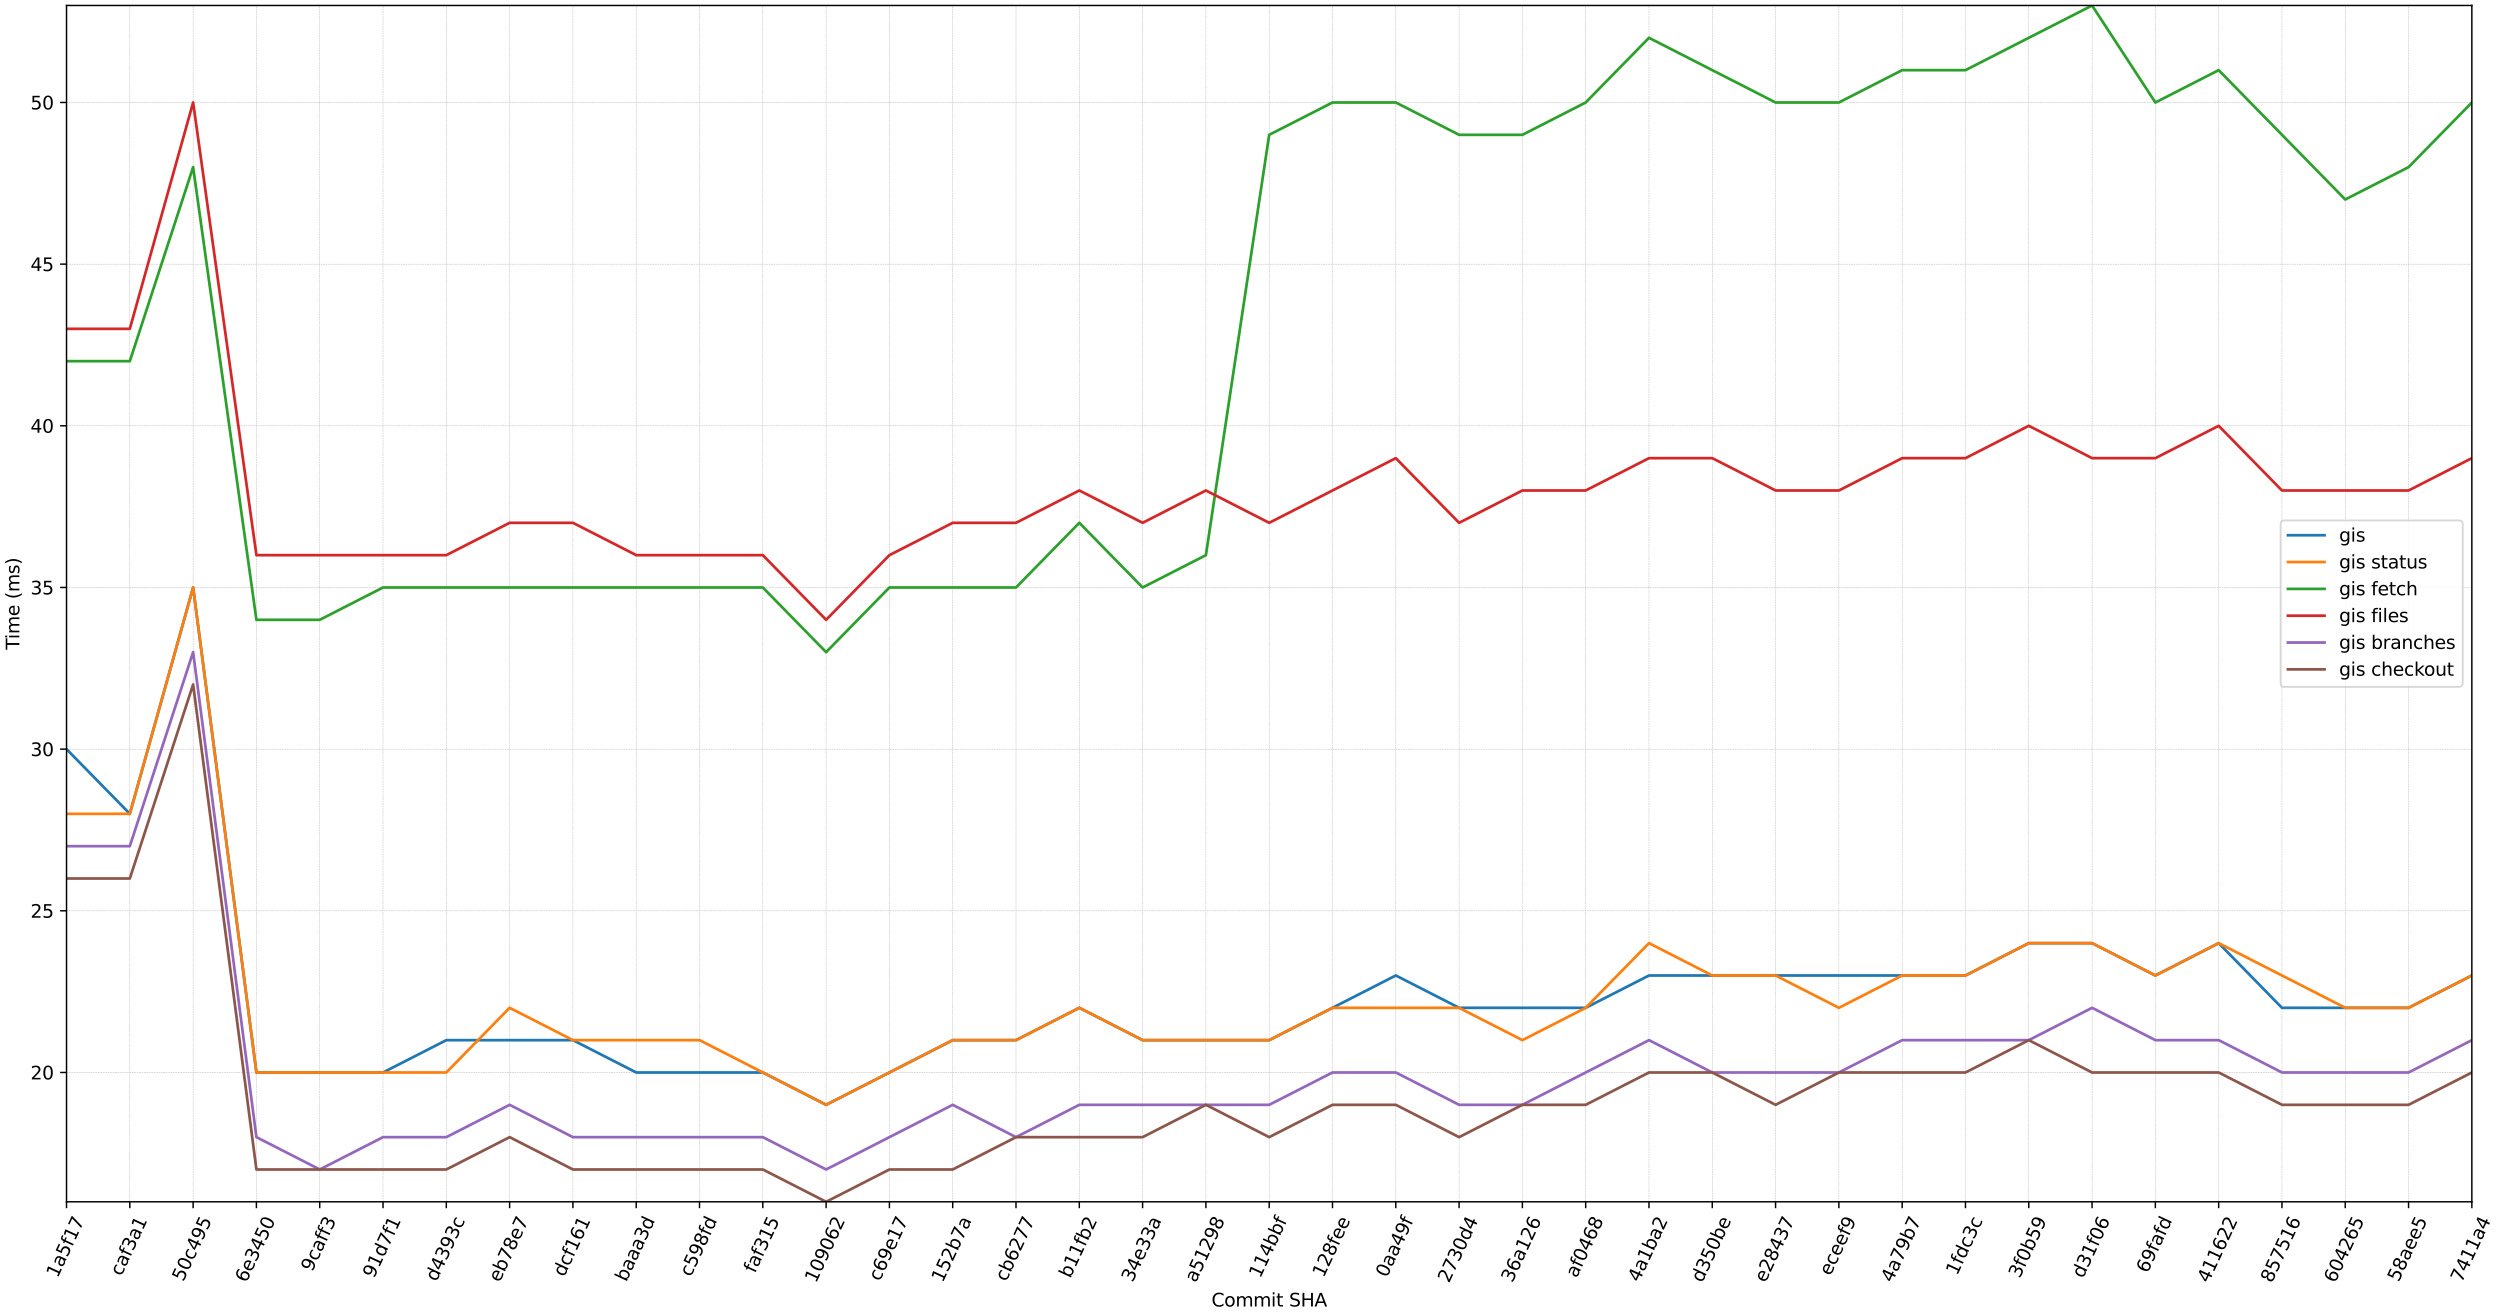 <?xml version="1.0" encoding="utf-8" standalone="no"?>
<!DOCTYPE svg PUBLIC "-//W3C//DTD SVG 1.1//EN"
  "http://www.w3.org/Graphics/SVG/1.1/DTD/svg11.dtd">
<svg xmlns:xlink="http://www.w3.org/1999/xlink" width="1368pt" height="720pt" viewBox="0 0 1368 720" xmlns="http://www.w3.org/2000/svg" version="1.1">
 <defs>
  <style type="text/css">*{stroke-linejoin: round; stroke-linecap: butt}</style>
 </defs>
 <g id="figure_1">
  <g id="patch_1">
   <path d="M 0 720 
L 1368 720 
L 1368 0 
L 0 0 
z
" style="fill: #ffffff"/>
  </g>
  <g id="axes_1">
   <g id="patch_2">
    <path d="M 36.403 657.633 
L 1352.597 657.633 
L 1352.597 3 
L 36.403 3 
z
" style="fill: #ffffff"/>
   </g>
   <g id="matplotlib.axis_1">
    <g id="xtick_1">
     <g id="line2d_1">
      <path d="M 36.403 657.633 
L 36.403 3 
" clip-path="url(#p6ef4f98732)" style="fill: none; stroke-dasharray: 0.925,0.4; stroke-dashoffset: 0; stroke: #b0b0b0; stroke-width: 0.25"/>
     </g>
     <g id="line2d_2">
      <defs>
       <path id="m9db03d6bae" d="M 0 0 
L 0 3.5 
" style="stroke: #000000; stroke-width: 0.8"/>
      </defs>
      <g>
       <use xlink:href="#m9db03d6bae" x="36.403" y="657.633" style="stroke: #000000; stroke-width: 0.8"/>
      </g>
     </g>
     <g id="text_1">
      <!-- 1a5f17 -->
      <g transform="translate(31.488 699.654) rotate(-65) scale(0.1 -0.1)">
       <defs>
        <path id="DejaVuSans-31" d="M 794 531 
L 1825 531 
L 1825 4091 
L 703 3866 
L 703 4441 
L 1819 4666 
L 2450 4666 
L 2450 531 
L 3481 531 
L 3481 0 
L 794 0 
L 794 531 
z
" transform="scale(0.016)"/>
        <path id="DejaVuSans-61" d="M 2194 1759 
Q 1497 1759 1228 1600 
Q 959 1441 959 1056 
Q 959 750 1161 570 
Q 1363 391 1709 391 
Q 2188 391 2477 730 
Q 2766 1069 2766 1631 
L 2766 1759 
L 2194 1759 
z
M 3341 1997 
L 3341 0 
L 2766 0 
L 2766 531 
Q 2569 213 2275 61 
Q 1981 -91 1556 -91 
Q 1019 -91 701 211 
Q 384 513 384 1019 
Q 384 1609 779 1909 
Q 1175 2209 1959 2209 
L 2766 2209 
L 2766 2266 
Q 2766 2663 2505 2880 
Q 2244 3097 1772 3097 
Q 1472 3097 1187 3025 
Q 903 2953 641 2809 
L 641 3341 
Q 956 3463 1253 3523 
Q 1550 3584 1831 3584 
Q 2591 3584 2966 3190 
Q 3341 2797 3341 1997 
z
" transform="scale(0.016)"/>
        <path id="DejaVuSans-35" d="M 691 4666 
L 3169 4666 
L 3169 4134 
L 1269 4134 
L 1269 2991 
Q 1406 3038 1543 3061 
Q 1681 3084 1819 3084 
Q 2600 3084 3056 2656 
Q 3513 2228 3513 1497 
Q 3513 744 3044 326 
Q 2575 -91 1722 -91 
Q 1428 -91 1123 -41 
Q 819 9 494 109 
L 494 744 
Q 775 591 1075 516 
Q 1375 441 1709 441 
Q 2250 441 2565 725 
Q 2881 1009 2881 1497 
Q 2881 1984 2565 2268 
Q 2250 2553 1709 2553 
Q 1456 2553 1204 2497 
Q 953 2441 691 2322 
L 691 4666 
z
" transform="scale(0.016)"/>
        <path id="DejaVuSans-66" d="M 2375 4863 
L 2375 4384 
L 1825 4384 
Q 1516 4384 1395 4259 
Q 1275 4134 1275 3809 
L 1275 3500 
L 2222 3500 
L 2222 3053 
L 1275 3053 
L 1275 0 
L 697 0 
L 697 3053 
L 147 3053 
L 147 3500 
L 697 3500 
L 697 3744 
Q 697 4328 969 4595 
Q 1241 4863 1831 4863 
L 2375 4863 
z
" transform="scale(0.016)"/>
        <path id="DejaVuSans-37" d="M 525 4666 
L 3525 4666 
L 3525 4397 
L 1831 0 
L 1172 0 
L 2766 4134 
L 525 4134 
L 525 4666 
z
" transform="scale(0.016)"/>
       </defs>
       <use xlink:href="#DejaVuSans-31"/>
       <use xlink:href="#DejaVuSans-61" transform="translate(63.623 0)"/>
       <use xlink:href="#DejaVuSans-35" transform="translate(124.902 0)"/>
       <use xlink:href="#DejaVuSans-66" transform="translate(188.525 0)"/>
       <use xlink:href="#DejaVuSans-31" transform="translate(223.73 0)"/>
       <use xlink:href="#DejaVuSans-37" transform="translate(287.354 0)"/>
      </g>
     </g>
    </g>
    <g id="xtick_2">
     <g id="line2d_3">
      <path d="M 71.04 657.633 
L 71.04 3 
" clip-path="url(#p6ef4f98732)" style="fill: none; stroke-dasharray: 0.925,0.4; stroke-dashoffset: 0; stroke: #b0b0b0; stroke-width: 0.25"/>
     </g>
     <g id="line2d_4">
      <g>
       <use xlink:href="#m9db03d6bae" x="71.04" y="657.633" style="stroke: #000000; stroke-width: 0.8"/>
      </g>
     </g>
     <g id="text_2">
      <!-- caf3a1 -->
      <g transform="translate(66.356 698.659) rotate(-65) scale(0.1 -0.1)">
       <defs>
        <path id="DejaVuSans-63" d="M 3122 3366 
L 3122 2828 
Q 2878 2963 2633 3030 
Q 2388 3097 2138 3097 
Q 1578 3097 1268 2742 
Q 959 2388 959 1747 
Q 959 1106 1268 751 
Q 1578 397 2138 397 
Q 2388 397 2633 464 
Q 2878 531 3122 666 
L 3122 134 
Q 2881 22 2623 -34 
Q 2366 -91 2075 -91 
Q 1284 -91 818 406 
Q 353 903 353 1747 
Q 353 2603 823 3093 
Q 1294 3584 2113 3584 
Q 2378 3584 2631 3529 
Q 2884 3475 3122 3366 
z
" transform="scale(0.016)"/>
        <path id="DejaVuSans-33" d="M 2597 2516 
Q 3050 2419 3304 2112 
Q 3559 1806 3559 1356 
Q 3559 666 3084 287 
Q 2609 -91 1734 -91 
Q 1441 -91 1130 -33 
Q 819 25 488 141 
L 488 750 
Q 750 597 1062 519 
Q 1375 441 1716 441 
Q 2309 441 2620 675 
Q 2931 909 2931 1356 
Q 2931 1769 2642 2001 
Q 2353 2234 1838 2234 
L 1294 2234 
L 1294 2753 
L 1863 2753 
Q 2328 2753 2575 2939 
Q 2822 3125 2822 3475 
Q 2822 3834 2567 4026 
Q 2313 4219 1838 4219 
Q 1578 4219 1281 4162 
Q 984 4106 628 3988 
L 628 4550 
Q 988 4650 1302 4700 
Q 1616 4750 1894 4750 
Q 2613 4750 3031 4423 
Q 3450 4097 3450 3541 
Q 3450 3153 3228 2886 
Q 3006 2619 2597 2516 
z
" transform="scale(0.016)"/>
       </defs>
       <use xlink:href="#DejaVuSans-63"/>
       <use xlink:href="#DejaVuSans-61" transform="translate(54.98 0)"/>
       <use xlink:href="#DejaVuSans-66" transform="translate(116.26 0)"/>
       <use xlink:href="#DejaVuSans-33" transform="translate(151.465 0)"/>
       <use xlink:href="#DejaVuSans-61" transform="translate(215.088 0)"/>
       <use xlink:href="#DejaVuSans-31" transform="translate(276.367 0)"/>
      </g>
     </g>
    </g>
    <g id="xtick_3">
     <g id="line2d_5">
      <path d="M 105.677 657.633 
L 105.677 3 
" clip-path="url(#p6ef4f98732)" style="fill: none; stroke-dasharray: 0.925,0.4; stroke-dashoffset: 0; stroke: #b0b0b0; stroke-width: 0.25"/>
     </g>
     <g id="line2d_6">
      <g>
       <use xlink:href="#m9db03d6bae" x="105.677" y="657.633" style="stroke: #000000; stroke-width: 0.8"/>
      </g>
     </g>
     <g id="text_3">
      <!-- 50c495 -->
      <g transform="translate(100.293 701.66) rotate(-65) scale(0.1 -0.1)">
       <defs>
        <path id="DejaVuSans-30" d="M 2034 4250 
Q 1547 4250 1301 3770 
Q 1056 3291 1056 2328 
Q 1056 1369 1301 889 
Q 1547 409 2034 409 
Q 2525 409 2770 889 
Q 3016 1369 3016 2328 
Q 3016 3291 2770 3770 
Q 2525 4250 2034 4250 
z
M 2034 4750 
Q 2819 4750 3233 4129 
Q 3647 3509 3647 2328 
Q 3647 1150 3233 529 
Q 2819 -91 2034 -91 
Q 1250 -91 836 529 
Q 422 1150 422 2328 
Q 422 3509 836 4129 
Q 1250 4750 2034 4750 
z
" transform="scale(0.016)"/>
        <path id="DejaVuSans-34" d="M 2419 4116 
L 825 1625 
L 2419 1625 
L 2419 4116 
z
M 2253 4666 
L 3047 4666 
L 3047 1625 
L 3713 1625 
L 3713 1100 
L 3047 1100 
L 3047 0 
L 2419 0 
L 2419 1100 
L 313 1100 
L 313 1709 
L 2253 4666 
z
" transform="scale(0.016)"/>
        <path id="DejaVuSans-39" d="M 703 97 
L 703 672 
Q 941 559 1184 500 
Q 1428 441 1663 441 
Q 2288 441 2617 861 
Q 2947 1281 2994 2138 
Q 2813 1869 2534 1725 
Q 2256 1581 1919 1581 
Q 1219 1581 811 2004 
Q 403 2428 403 3163 
Q 403 3881 828 4315 
Q 1253 4750 1959 4750 
Q 2769 4750 3195 4129 
Q 3622 3509 3622 2328 
Q 3622 1225 3098 567 
Q 2575 -91 1691 -91 
Q 1453 -91 1209 -44 
Q 966 3 703 97 
z
M 1959 2075 
Q 2384 2075 2632 2365 
Q 2881 2656 2881 3163 
Q 2881 3666 2632 3958 
Q 2384 4250 1959 4250 
Q 1534 4250 1286 3958 
Q 1038 3666 1038 3163 
Q 1038 2656 1286 2365 
Q 1534 2075 1959 2075 
z
" transform="scale(0.016)"/>
       </defs>
       <use xlink:href="#DejaVuSans-35"/>
       <use xlink:href="#DejaVuSans-30" transform="translate(63.623 0)"/>
       <use xlink:href="#DejaVuSans-63" transform="translate(127.246 0)"/>
       <use xlink:href="#DejaVuSans-34" transform="translate(182.227 0)"/>
       <use xlink:href="#DejaVuSans-39" transform="translate(245.85 0)"/>
       <use xlink:href="#DejaVuSans-35" transform="translate(309.473 0)"/>
      </g>
     </g>
    </g>
    <g id="xtick_4">
     <g id="line2d_7">
      <path d="M 140.313 657.633 
L 140.313 3 
" clip-path="url(#p6ef4f98732)" style="fill: none; stroke-dasharray: 0.925,0.4; stroke-dashoffset: 0; stroke: #b0b0b0; stroke-width: 0.25"/>
     </g>
     <g id="line2d_8">
      <g>
       <use xlink:href="#m9db03d6bae" x="140.313" y="657.633" style="stroke: #000000; stroke-width: 0.8"/>
      </g>
     </g>
     <g id="text_4">
      <!-- 6e3450 -->
      <g transform="translate(134.792 702.253) rotate(-65) scale(0.1 -0.1)">
       <defs>
        <path id="DejaVuSans-36" d="M 2113 2584 
Q 1688 2584 1439 2293 
Q 1191 2003 1191 1497 
Q 1191 994 1439 701 
Q 1688 409 2113 409 
Q 2538 409 2786 701 
Q 3034 994 3034 1497 
Q 3034 2003 2786 2293 
Q 2538 2584 2113 2584 
z
M 3366 4563 
L 3366 3988 
Q 3128 4100 2886 4159 
Q 2644 4219 2406 4219 
Q 1781 4219 1451 3797 
Q 1122 3375 1075 2522 
Q 1259 2794 1537 2939 
Q 1816 3084 2150 3084 
Q 2853 3084 3261 2657 
Q 3669 2231 3669 1497 
Q 3669 778 3244 343 
Q 2819 -91 2113 -91 
Q 1303 -91 875 529 
Q 447 1150 447 2328 
Q 447 3434 972 4092 
Q 1497 4750 2381 4750 
Q 2619 4750 2861 4703 
Q 3103 4656 3366 4563 
z
" transform="scale(0.016)"/>
        <path id="DejaVuSans-65" d="M 3597 1894 
L 3597 1613 
L 953 1613 
Q 991 1019 1311 708 
Q 1631 397 2203 397 
Q 2534 397 2845 478 
Q 3156 559 3463 722 
L 3463 178 
Q 3153 47 2828 -22 
Q 2503 -91 2169 -91 
Q 1331 -91 842 396 
Q 353 884 353 1716 
Q 353 2575 817 3079 
Q 1281 3584 2069 3584 
Q 2775 3584 3186 3129 
Q 3597 2675 3597 1894 
z
M 3022 2063 
Q 3016 2534 2758 2815 
Q 2500 3097 2075 3097 
Q 1594 3097 1305 2825 
Q 1016 2553 972 2059 
L 3022 2063 
z
" transform="scale(0.016)"/>
       </defs>
       <use xlink:href="#DejaVuSans-36"/>
       <use xlink:href="#DejaVuSans-65" transform="translate(63.623 0)"/>
       <use xlink:href="#DejaVuSans-33" transform="translate(125.146 0)"/>
       <use xlink:href="#DejaVuSans-34" transform="translate(188.77 0)"/>
       <use xlink:href="#DejaVuSans-35" transform="translate(252.393 0)"/>
       <use xlink:href="#DejaVuSans-30" transform="translate(316.016 0)"/>
      </g>
     </g>
    </g>
    <g id="xtick_5">
     <g id="line2d_9">
      <path d="M 174.95 657.633 
L 174.95 3 
" clip-path="url(#p6ef4f98732)" style="fill: none; stroke-dasharray: 0.925,0.4; stroke-dashoffset: 0; stroke: #b0b0b0; stroke-width: 0.25"/>
     </g>
     <g id="line2d_10">
      <g>
       <use xlink:href="#m9db03d6bae" x="174.95" y="657.633" style="stroke: #000000; stroke-width: 0.8"/>
      </g>
     </g>
     <g id="text_5">
      <!-- 9caff3 -->
      <g transform="translate(170.817 696.295) rotate(-65) scale(0.1 -0.1)">
       <use xlink:href="#DejaVuSans-39"/>
       <use xlink:href="#DejaVuSans-63" transform="translate(63.623 0)"/>
       <use xlink:href="#DejaVuSans-61" transform="translate(118.604 0)"/>
       <use xlink:href="#DejaVuSans-66" transform="translate(179.883 0)"/>
       <use xlink:href="#DejaVuSans-66" transform="translate(215.088 0)"/>
       <use xlink:href="#DejaVuSans-33" transform="translate(250.293 0)"/>
      </g>
     </g>
    </g>
    <g id="xtick_6">
     <g id="line2d_11">
      <path d="M 209.587 657.633 
L 209.587 3 
" clip-path="url(#p6ef4f98732)" style="fill: none; stroke-dasharray: 0.925,0.4; stroke-dashoffset: 0; stroke: #b0b0b0; stroke-width: 0.25"/>
     </g>
     <g id="line2d_12">
      <g>
       <use xlink:href="#m9db03d6bae" x="209.587" y="657.633" style="stroke: #000000; stroke-width: 0.8"/>
      </g>
     </g>
     <g id="text_6">
      <!-- 91d7f1 -->
      <g transform="translate(204.624 699.854) rotate(-65) scale(0.1 -0.1)">
       <defs>
        <path id="DejaVuSans-64" d="M 2906 2969 
L 2906 4863 
L 3481 4863 
L 3481 0 
L 2906 0 
L 2906 525 
Q 2725 213 2448 61 
Q 2172 -91 1784 -91 
Q 1150 -91 751 415 
Q 353 922 353 1747 
Q 353 2572 751 3078 
Q 1150 3584 1784 3584 
Q 2172 3584 2448 3432 
Q 2725 3281 2906 2969 
z
M 947 1747 
Q 947 1113 1208 752 
Q 1469 391 1925 391 
Q 2381 391 2643 752 
Q 2906 1113 2906 1747 
Q 2906 2381 2643 2742 
Q 2381 3103 1925 3103 
Q 1469 3103 1208 2742 
Q 947 2381 947 1747 
z
" transform="scale(0.016)"/>
       </defs>
       <use xlink:href="#DejaVuSans-39"/>
       <use xlink:href="#DejaVuSans-31" transform="translate(63.623 0)"/>
       <use xlink:href="#DejaVuSans-64" transform="translate(127.246 0)"/>
       <use xlink:href="#DejaVuSans-37" transform="translate(190.723 0)"/>
       <use xlink:href="#DejaVuSans-66" transform="translate(254.346 0)"/>
       <use xlink:href="#DejaVuSans-31" transform="translate(289.551 0)"/>
      </g>
     </g>
    </g>
    <g id="xtick_7">
     <g id="line2d_13">
      <path d="M 244.223 657.633 
L 244.223 3 
" clip-path="url(#p6ef4f98732)" style="fill: none; stroke-dasharray: 0.925,0.4; stroke-dashoffset: 0; stroke: #b0b0b0; stroke-width: 0.25"/>
     </g>
     <g id="line2d_14">
      <g>
       <use xlink:href="#m9db03d6bae" x="244.223" y="657.633" style="stroke: #000000; stroke-width: 0.8"/>
      </g>
     </g>
     <g id="text_7">
      <!-- d4393c -->
      <g transform="translate(238.843 701.647) rotate(-65) scale(0.1 -0.1)">
       <use xlink:href="#DejaVuSans-64"/>
       <use xlink:href="#DejaVuSans-34" transform="translate(63.477 0)"/>
       <use xlink:href="#DejaVuSans-33" transform="translate(127.1 0)"/>
       <use xlink:href="#DejaVuSans-39" transform="translate(190.723 0)"/>
       <use xlink:href="#DejaVuSans-33" transform="translate(254.346 0)"/>
       <use xlink:href="#DejaVuSans-63" transform="translate(317.969 0)"/>
      </g>
     </g>
    </g>
    <g id="xtick_8">
     <g id="line2d_15">
      <path d="M 278.86 657.633 
L 278.86 3 
" clip-path="url(#p6ef4f98732)" style="fill: none; stroke-dasharray: 0.925,0.4; stroke-dashoffset: 0; stroke: #b0b0b0; stroke-width: 0.25"/>
     </g>
     <g id="line2d_16">
      <g>
       <use xlink:href="#m9db03d6bae" x="278.86" y="657.633" style="stroke: #000000; stroke-width: 0.8"/>
      </g>
     </g>
     <g id="text_8">
      <!-- eb78e7 -->
      <g transform="translate(273.386 702.05) rotate(-65) scale(0.1 -0.1)">
       <defs>
        <path id="DejaVuSans-62" d="M 3116 1747 
Q 3116 2381 2855 2742 
Q 2594 3103 2138 3103 
Q 1681 3103 1420 2742 
Q 1159 2381 1159 1747 
Q 1159 1113 1420 752 
Q 1681 391 2138 391 
Q 2594 391 2855 752 
Q 3116 1113 3116 1747 
z
M 1159 2969 
Q 1341 3281 1617 3432 
Q 1894 3584 2278 3584 
Q 2916 3584 3314 3078 
Q 3713 2572 3713 1747 
Q 3713 922 3314 415 
Q 2916 -91 2278 -91 
Q 1894 -91 1617 61 
Q 1341 213 1159 525 
L 1159 0 
L 581 0 
L 581 4863 
L 1159 4863 
L 1159 2969 
z
" transform="scale(0.016)"/>
        <path id="DejaVuSans-38" d="M 2034 2216 
Q 1584 2216 1326 1975 
Q 1069 1734 1069 1313 
Q 1069 891 1326 650 
Q 1584 409 2034 409 
Q 2484 409 2743 651 
Q 3003 894 3003 1313 
Q 3003 1734 2745 1975 
Q 2488 2216 2034 2216 
z
M 1403 2484 
Q 997 2584 770 2862 
Q 544 3141 544 3541 
Q 544 4100 942 4425 
Q 1341 4750 2034 4750 
Q 2731 4750 3128 4425 
Q 3525 4100 3525 3541 
Q 3525 3141 3298 2862 
Q 3072 2584 2669 2484 
Q 3125 2378 3379 2068 
Q 3634 1759 3634 1313 
Q 3634 634 3220 271 
Q 2806 -91 2034 -91 
Q 1263 -91 848 271 
Q 434 634 434 1313 
Q 434 1759 690 2068 
Q 947 2378 1403 2484 
z
M 1172 3481 
Q 1172 3119 1398 2916 
Q 1625 2713 2034 2713 
Q 2441 2713 2670 2916 
Q 2900 3119 2900 3481 
Q 2900 3844 2670 4047 
Q 2441 4250 2034 4250 
Q 1625 4250 1398 4047 
Q 1172 3844 1172 3481 
z
" transform="scale(0.016)"/>
       </defs>
       <use xlink:href="#DejaVuSans-65"/>
       <use xlink:href="#DejaVuSans-62" transform="translate(61.523 0)"/>
       <use xlink:href="#DejaVuSans-37" transform="translate(125 0)"/>
       <use xlink:href="#DejaVuSans-38" transform="translate(188.623 0)"/>
       <use xlink:href="#DejaVuSans-65" transform="translate(252.246 0)"/>
       <use xlink:href="#DejaVuSans-37" transform="translate(313.77 0)"/>
      </g>
     </g>
    </g>
    <g id="xtick_9">
     <g id="line2d_17">
      <path d="M 313.497 657.633 
L 313.497 3 
" clip-path="url(#p6ef4f98732)" style="fill: none; stroke-dasharray: 0.925,0.4; stroke-dashoffset: 0; stroke: #b0b0b0; stroke-width: 0.25"/>
     </g>
     <g id="line2d_18">
      <g>
       <use xlink:href="#m9db03d6bae" x="313.497" y="657.633" style="stroke: #000000; stroke-width: 0.8"/>
      </g>
     </g>
     <g id="text_9">
      <!-- dcf161 -->
      <g transform="translate(308.717 699.071) rotate(-65) scale(0.1 -0.1)">
       <use xlink:href="#DejaVuSans-64"/>
       <use xlink:href="#DejaVuSans-63" transform="translate(63.477 0)"/>
       <use xlink:href="#DejaVuSans-66" transform="translate(118.457 0)"/>
       <use xlink:href="#DejaVuSans-31" transform="translate(153.662 0)"/>
       <use xlink:href="#DejaVuSans-36" transform="translate(217.285 0)"/>
       <use xlink:href="#DejaVuSans-31" transform="translate(280.908 0)"/>
      </g>
     </g>
    </g>
    <g id="xtick_10">
     <g id="line2d_19">
      <path d="M 348.133 657.633 
L 348.133 3 
" clip-path="url(#p6ef4f98732)" style="fill: none; stroke-dasharray: 0.925,0.4; stroke-dashoffset: 0; stroke: #b0b0b0; stroke-width: 0.25"/>
     </g>
     <g id="line2d_20">
      <g>
       <use xlink:href="#m9db03d6bae" x="348.133" y="657.633" style="stroke: #000000; stroke-width: 0.8"/>
      </g>
     </g>
     <g id="text_10">
      <!-- baaa3d -->
      <g transform="translate(342.722 701.78) rotate(-65) scale(0.1 -0.1)">
       <use xlink:href="#DejaVuSans-62"/>
       <use xlink:href="#DejaVuSans-61" transform="translate(63.477 0)"/>
       <use xlink:href="#DejaVuSans-61" transform="translate(124.756 0)"/>
       <use xlink:href="#DejaVuSans-61" transform="translate(186.035 0)"/>
       <use xlink:href="#DejaVuSans-33" transform="translate(247.314 0)"/>
       <use xlink:href="#DejaVuSans-64" transform="translate(310.938 0)"/>
      </g>
     </g>
    </g>
    <g id="xtick_11">
     <g id="line2d_21">
      <path d="M 382.77 657.633 
L 382.77 3 
" clip-path="url(#p6ef4f98732)" style="fill: none; stroke-dasharray: 0.925,0.4; stroke-dashoffset: 0; stroke: #b0b0b0; stroke-width: 0.25"/>
     </g>
     <g id="line2d_22">
      <g>
       <use xlink:href="#m9db03d6bae" x="382.77" y="657.633" style="stroke: #000000; stroke-width: 0.8"/>
      </g>
     </g>
     <g id="text_11">
      <!-- c598fd -->
      <g transform="translate(377.99 699.071) rotate(-65) scale(0.1 -0.1)">
       <use xlink:href="#DejaVuSans-63"/>
       <use xlink:href="#DejaVuSans-35" transform="translate(54.98 0)"/>
       <use xlink:href="#DejaVuSans-39" transform="translate(118.604 0)"/>
       <use xlink:href="#DejaVuSans-38" transform="translate(182.227 0)"/>
       <use xlink:href="#DejaVuSans-66" transform="translate(245.85 0)"/>
       <use xlink:href="#DejaVuSans-64" transform="translate(281.055 0)"/>
      </g>
     </g>
    </g>
    <g id="xtick_12">
     <g id="line2d_23">
      <path d="M 417.407 657.633 
L 417.407 3 
" clip-path="url(#p6ef4f98732)" style="fill: none; stroke-dasharray: 0.925,0.4; stroke-dashoffset: 0; stroke: #b0b0b0; stroke-width: 0.25"/>
     </g>
     <g id="line2d_24">
      <g>
       <use xlink:href="#m9db03d6bae" x="417.407" y="657.633" style="stroke: #000000; stroke-width: 0.8"/>
      </g>
     </g>
     <g id="text_12">
      <!-- faf315 -->
      <g transform="translate(413.092 697.079) rotate(-65) scale(0.1 -0.1)">
       <use xlink:href="#DejaVuSans-66"/>
       <use xlink:href="#DejaVuSans-61" transform="translate(35.205 0)"/>
       <use xlink:href="#DejaVuSans-66" transform="translate(96.484 0)"/>
       <use xlink:href="#DejaVuSans-33" transform="translate(131.689 0)"/>
       <use xlink:href="#DejaVuSans-31" transform="translate(195.312 0)"/>
       <use xlink:href="#DejaVuSans-35" transform="translate(258.936 0)"/>
      </g>
     </g>
    </g>
    <g id="xtick_13">
     <g id="line2d_25">
      <path d="M 452.043 657.633 
L 452.043 3 
" clip-path="url(#p6ef4f98732)" style="fill: none; stroke-dasharray: 0.925,0.4; stroke-dashoffset: 0; stroke: #b0b0b0; stroke-width: 0.25"/>
     </g>
     <g id="line2d_26">
      <g>
       <use xlink:href="#m9db03d6bae" x="452.043" y="657.633" style="stroke: #000000; stroke-width: 0.8"/>
      </g>
     </g>
     <g id="text_13">
      <!-- 109062 -->
      <g transform="translate(446.478 702.443) rotate(-65) scale(0.1 -0.1)">
       <defs>
        <path id="DejaVuSans-32" d="M 1228 531 
L 3431 531 
L 3431 0 
L 469 0 
L 469 531 
Q 828 903 1448 1529 
Q 2069 2156 2228 2338 
Q 2531 2678 2651 2914 
Q 2772 3150 2772 3378 
Q 2772 3750 2511 3984 
Q 2250 4219 1831 4219 
Q 1534 4219 1204 4116 
Q 875 4013 500 3803 
L 500 4441 
Q 881 4594 1212 4672 
Q 1544 4750 1819 4750 
Q 2544 4750 2975 4387 
Q 3406 4025 3406 3419 
Q 3406 3131 3298 2873 
Q 3191 2616 2906 2266 
Q 2828 2175 2409 1742 
Q 1991 1309 1228 531 
z
" transform="scale(0.016)"/>
       </defs>
       <use xlink:href="#DejaVuSans-31"/>
       <use xlink:href="#DejaVuSans-30" transform="translate(63.623 0)"/>
       <use xlink:href="#DejaVuSans-39" transform="translate(127.246 0)"/>
       <use xlink:href="#DejaVuSans-30" transform="translate(190.869 0)"/>
       <use xlink:href="#DejaVuSans-36" transform="translate(254.492 0)"/>
       <use xlink:href="#DejaVuSans-32" transform="translate(318.115 0)"/>
      </g>
     </g>
    </g>
    <g id="xtick_14">
     <g id="line2d_27">
      <path d="M 486.68 657.633 
L 486.68 3 
" clip-path="url(#p6ef4f98732)" style="fill: none; stroke-dasharray: 0.925,0.4; stroke-dashoffset: 0; stroke: #b0b0b0; stroke-width: 0.25"/>
     </g>
     <g id="line2d_28">
      <g>
       <use xlink:href="#m9db03d6bae" x="486.68" y="657.633" style="stroke: #000000; stroke-width: 0.8"/>
      </g>
     </g>
     <g id="text_14">
      <!-- c69e17 -->
      <g transform="translate(481.341 701.47) rotate(-65) scale(0.1 -0.1)">
       <use xlink:href="#DejaVuSans-63"/>
       <use xlink:href="#DejaVuSans-36" transform="translate(54.98 0)"/>
       <use xlink:href="#DejaVuSans-39" transform="translate(118.604 0)"/>
       <use xlink:href="#DejaVuSans-65" transform="translate(182.227 0)"/>
       <use xlink:href="#DejaVuSans-31" transform="translate(243.75 0)"/>
       <use xlink:href="#DejaVuSans-37" transform="translate(307.373 0)"/>
      </g>
     </g>
    </g>
    <g id="xtick_15">
     <g id="line2d_29">
      <path d="M 521.317 657.633 
L 521.317 3 
" clip-path="url(#p6ef4f98732)" style="fill: none; stroke-dasharray: 0.925,0.4; stroke-dashoffset: 0; stroke: #b0b0b0; stroke-width: 0.25"/>
     </g>
     <g id="line2d_30">
      <g>
       <use xlink:href="#m9db03d6bae" x="521.317" y="657.633" style="stroke: #000000; stroke-width: 0.8"/>
      </g>
     </g>
     <g id="text_15">
      <!-- 152b7a -->
      <g transform="translate(515.803 702.218) rotate(-65) scale(0.1 -0.1)">
       <use xlink:href="#DejaVuSans-31"/>
       <use xlink:href="#DejaVuSans-35" transform="translate(63.623 0)"/>
       <use xlink:href="#DejaVuSans-32" transform="translate(127.246 0)"/>
       <use xlink:href="#DejaVuSans-62" transform="translate(190.869 0)"/>
       <use xlink:href="#DejaVuSans-37" transform="translate(254.346 0)"/>
       <use xlink:href="#DejaVuSans-61" transform="translate(317.969 0)"/>
      </g>
     </g>
    </g>
    <g id="xtick_16">
     <g id="line2d_31">
      <path d="M 555.953 657.633 
L 555.953 3 
" clip-path="url(#p6ef4f98732)" style="fill: none; stroke-dasharray: 0.925,0.4; stroke-dashoffset: 0; stroke: #b0b0b0; stroke-width: 0.25"/>
     </g>
     <g id="line2d_32">
      <g>
       <use xlink:href="#m9db03d6bae" x="555.953" y="657.633" style="stroke: #000000; stroke-width: 0.8"/>
      </g>
     </g>
     <g id="text_16">
      <!-- cb6277 -->
      <g transform="translate(550.573 701.647) rotate(-65) scale(0.1 -0.1)">
       <use xlink:href="#DejaVuSans-63"/>
       <use xlink:href="#DejaVuSans-62" transform="translate(54.98 0)"/>
       <use xlink:href="#DejaVuSans-36" transform="translate(118.457 0)"/>
       <use xlink:href="#DejaVuSans-32" transform="translate(182.08 0)"/>
       <use xlink:href="#DejaVuSans-37" transform="translate(245.703 0)"/>
       <use xlink:href="#DejaVuSans-37" transform="translate(309.326 0)"/>
      </g>
     </g>
    </g>
    <g id="xtick_17">
     <g id="line2d_33">
      <path d="M 590.59 657.633 
L 590.59 3 
" clip-path="url(#p6ef4f98732)" style="fill: none; stroke-dasharray: 0.925,0.4; stroke-dashoffset: 0; stroke: #b0b0b0; stroke-width: 0.25"/>
     </g>
     <g id="line2d_34">
      <g>
       <use xlink:href="#m9db03d6bae" x="590.59" y="657.633" style="stroke: #000000; stroke-width: 0.8"/>
      </g>
     </g>
     <g id="text_17">
      <!-- b11fb2 -->
      <g transform="translate(585.631 699.841) rotate(-65) scale(0.1 -0.1)">
       <use xlink:href="#DejaVuSans-62"/>
       <use xlink:href="#DejaVuSans-31" transform="translate(63.477 0)"/>
       <use xlink:href="#DejaVuSans-31" transform="translate(127.1 0)"/>
       <use xlink:href="#DejaVuSans-66" transform="translate(190.723 0)"/>
       <use xlink:href="#DejaVuSans-62" transform="translate(225.928 0)"/>
       <use xlink:href="#DejaVuSans-32" transform="translate(289.404 0)"/>
      </g>
     </g>
    </g>
    <g id="xtick_18">
     <g id="line2d_35">
      <path d="M 625.227 657.633 
L 625.227 3 
" clip-path="url(#p6ef4f98732)" style="fill: none; stroke-dasharray: 0.925,0.4; stroke-dashoffset: 0; stroke: #b0b0b0; stroke-width: 0.25"/>
     </g>
     <g id="line2d_36">
      <g>
       <use xlink:href="#m9db03d6bae" x="625.227" y="657.633" style="stroke: #000000; stroke-width: 0.8"/>
      </g>
     </g>
     <g id="text_18">
      <!-- 34e33a -->
      <g transform="translate(619.755 702.041) rotate(-65) scale(0.1 -0.1)">
       <use xlink:href="#DejaVuSans-33"/>
       <use xlink:href="#DejaVuSans-34" transform="translate(63.623 0)"/>
       <use xlink:href="#DejaVuSans-65" transform="translate(127.246 0)"/>
       <use xlink:href="#DejaVuSans-33" transform="translate(188.77 0)"/>
       <use xlink:href="#DejaVuSans-33" transform="translate(252.393 0)"/>
       <use xlink:href="#DejaVuSans-61" transform="translate(316.016 0)"/>
      </g>
     </g>
    </g>
    <g id="xtick_19">
     <g id="line2d_37">
      <path d="M 659.863 657.633 
L 659.863 3 
" clip-path="url(#p6ef4f98732)" style="fill: none; stroke-dasharray: 0.925,0.4; stroke-dashoffset: 0; stroke: #b0b0b0; stroke-width: 0.25"/>
     </g>
     <g id="line2d_38">
      <g>
       <use xlink:href="#m9db03d6bae" x="659.863" y="657.633" style="stroke: #000000; stroke-width: 0.8"/>
      </g>
     </g>
     <g id="text_19">
      <!-- a51298 -->
      <g transform="translate(654.347 702.23) rotate(-65) scale(0.1 -0.1)">
       <use xlink:href="#DejaVuSans-61"/>
       <use xlink:href="#DejaVuSans-35" transform="translate(61.279 0)"/>
       <use xlink:href="#DejaVuSans-31" transform="translate(124.902 0)"/>
       <use xlink:href="#DejaVuSans-32" transform="translate(188.525 0)"/>
       <use xlink:href="#DejaVuSans-39" transform="translate(252.148 0)"/>
       <use xlink:href="#DejaVuSans-38" transform="translate(315.771 0)"/>
      </g>
     </g>
    </g>
    <g id="xtick_20">
     <g id="line2d_39">
      <path d="M 694.5 657.633 
L 694.5 3 
" clip-path="url(#p6ef4f98732)" style="fill: none; stroke-dasharray: 0.925,0.4; stroke-dashoffset: 0; stroke: #b0b0b0; stroke-width: 0.25"/>
     </g>
     <g id="line2d_40">
      <g>
       <use xlink:href="#m9db03d6bae" x="694.5" y="657.633" style="stroke: #000000; stroke-width: 0.8"/>
      </g>
     </g>
     <g id="text_20">
      <!-- 114bbf -->
      <g transform="translate(689.541 699.841) rotate(-65) scale(0.1 -0.1)">
       <use xlink:href="#DejaVuSans-31"/>
       <use xlink:href="#DejaVuSans-31" transform="translate(63.623 0)"/>
       <use xlink:href="#DejaVuSans-34" transform="translate(127.246 0)"/>
       <use xlink:href="#DejaVuSans-62" transform="translate(190.869 0)"/>
       <use xlink:href="#DejaVuSans-62" transform="translate(254.346 0)"/>
       <use xlink:href="#DejaVuSans-66" transform="translate(317.822 0)"/>
      </g>
     </g>
    </g>
    <g id="xtick_21">
     <g id="line2d_41">
      <path d="M 729.137 657.633 
L 729.137 3 
" clip-path="url(#p6ef4f98732)" style="fill: none; stroke-dasharray: 0.925,0.4; stroke-dashoffset: 0; stroke: #b0b0b0; stroke-width: 0.25"/>
     </g>
     <g id="line2d_42">
      <g>
       <use xlink:href="#m9db03d6bae" x="729.137" y="657.633" style="stroke: #000000; stroke-width: 0.8"/>
      </g>
     </g>
     <g id="text_21">
      <!-- 128fee -->
      <g transform="translate(724.26 699.487) rotate(-65) scale(0.1 -0.1)">
       <use xlink:href="#DejaVuSans-31"/>
       <use xlink:href="#DejaVuSans-32" transform="translate(63.623 0)"/>
       <use xlink:href="#DejaVuSans-38" transform="translate(127.246 0)"/>
       <use xlink:href="#DejaVuSans-66" transform="translate(190.869 0)"/>
       <use xlink:href="#DejaVuSans-65" transform="translate(226.074 0)"/>
       <use xlink:href="#DejaVuSans-65" transform="translate(287.598 0)"/>
      </g>
     </g>
    </g>
    <g id="xtick_22">
     <g id="line2d_43">
      <path d="M 763.773 657.633 
L 763.773 3 
" clip-path="url(#p6ef4f98732)" style="fill: none; stroke-dasharray: 0.925,0.4; stroke-dashoffset: 0; stroke: #b0b0b0; stroke-width: 0.25"/>
     </g>
     <g id="line2d_44">
      <g>
       <use xlink:href="#m9db03d6bae" x="763.773" y="657.633" style="stroke: #000000; stroke-width: 0.8"/>
      </g>
     </g>
     <g id="text_22">
      <!-- 0aa49f -->
      <g transform="translate(758.907 699.442) rotate(-65) scale(0.1 -0.1)">
       <use xlink:href="#DejaVuSans-30"/>
       <use xlink:href="#DejaVuSans-61" transform="translate(63.623 0)"/>
       <use xlink:href="#DejaVuSans-61" transform="translate(124.902 0)"/>
       <use xlink:href="#DejaVuSans-34" transform="translate(186.182 0)"/>
       <use xlink:href="#DejaVuSans-39" transform="translate(249.805 0)"/>
       <use xlink:href="#DejaVuSans-66" transform="translate(313.428 0)"/>
      </g>
     </g>
    </g>
    <g id="xtick_23">
     <g id="line2d_45">
      <path d="M 798.41 657.633 
L 798.41 3 
" clip-path="url(#p6ef4f98732)" style="fill: none; stroke-dasharray: 0.925,0.4; stroke-dashoffset: 0; stroke: #b0b0b0; stroke-width: 0.25"/>
     </g>
     <g id="line2d_46">
      <g>
       <use xlink:href="#m9db03d6bae" x="798.41" y="657.633" style="stroke: #000000; stroke-width: 0.8"/>
      </g>
     </g>
     <g id="text_23">
      <!-- 2730d4 -->
      <g transform="translate(792.847 702.43) rotate(-65) scale(0.1 -0.1)">
       <use xlink:href="#DejaVuSans-32"/>
       <use xlink:href="#DejaVuSans-37" transform="translate(63.623 0)"/>
       <use xlink:href="#DejaVuSans-33" transform="translate(127.246 0)"/>
       <use xlink:href="#DejaVuSans-30" transform="translate(190.869 0)"/>
       <use xlink:href="#DejaVuSans-64" transform="translate(254.492 0)"/>
       <use xlink:href="#DejaVuSans-34" transform="translate(317.969 0)"/>
      </g>
     </g>
    </g>
    <g id="xtick_24">
     <g id="line2d_47">
      <path d="M 833.047 657.633 
L 833.047 3 
" clip-path="url(#p6ef4f98732)" style="fill: none; stroke-dasharray: 0.925,0.4; stroke-dashoffset: 0; stroke: #b0b0b0; stroke-width: 0.25"/>
     </g>
     <g id="line2d_48">
      <g>
       <use xlink:href="#m9db03d6bae" x="833.047" y="657.633" style="stroke: #000000; stroke-width: 0.8"/>
      </g>
     </g>
     <g id="text_24">
      <!-- 36a126 -->
      <g transform="translate(827.53 702.23) rotate(-65) scale(0.1 -0.1)">
       <use xlink:href="#DejaVuSans-33"/>
       <use xlink:href="#DejaVuSans-36" transform="translate(63.623 0)"/>
       <use xlink:href="#DejaVuSans-61" transform="translate(127.246 0)"/>
       <use xlink:href="#DejaVuSans-31" transform="translate(188.525 0)"/>
       <use xlink:href="#DejaVuSans-32" transform="translate(252.148 0)"/>
       <use xlink:href="#DejaVuSans-36" transform="translate(315.771 0)"/>
      </g>
     </g>
    </g>
    <g id="xtick_25">
     <g id="line2d_49">
      <path d="M 867.683 657.633 
L 867.683 3 
" clip-path="url(#p6ef4f98732)" style="fill: none; stroke-dasharray: 0.925,0.4; stroke-dashoffset: 0; stroke: #b0b0b0; stroke-width: 0.25"/>
     </g>
     <g id="line2d_50">
      <g>
       <use xlink:href="#m9db03d6bae" x="867.683" y="657.633" style="stroke: #000000; stroke-width: 0.8"/>
      </g>
     </g>
     <g id="text_25">
      <!-- af0468 -->
      <g transform="translate(862.768 699.654) rotate(-65) scale(0.1 -0.1)">
       <use xlink:href="#DejaVuSans-61"/>
       <use xlink:href="#DejaVuSans-66" transform="translate(61.279 0)"/>
       <use xlink:href="#DejaVuSans-30" transform="translate(96.484 0)"/>
       <use xlink:href="#DejaVuSans-34" transform="translate(160.107 0)"/>
       <use xlink:href="#DejaVuSans-36" transform="translate(223.73 0)"/>
       <use xlink:href="#DejaVuSans-38" transform="translate(287.354 0)"/>
      </g>
     </g>
    </g>
    <g id="xtick_26">
     <g id="line2d_51">
      <path d="M 902.32 657.633 
L 902.32 3 
" clip-path="url(#p6ef4f98732)" style="fill: none; stroke-dasharray: 0.925,0.4; stroke-dashoffset: 0; stroke: #b0b0b0; stroke-width: 0.25"/>
     </g>
     <g id="line2d_52">
      <g>
       <use xlink:href="#m9db03d6bae" x="902.32" y="657.633" style="stroke: #000000; stroke-width: 0.8"/>
      </g>
     </g>
     <g id="text_26">
      <!-- 4a1ba2 -->
      <g transform="translate(896.856 702.005) rotate(-65) scale(0.1 -0.1)">
       <use xlink:href="#DejaVuSans-34"/>
       <use xlink:href="#DejaVuSans-61" transform="translate(63.623 0)"/>
       <use xlink:href="#DejaVuSans-31" transform="translate(124.902 0)"/>
       <use xlink:href="#DejaVuSans-62" transform="translate(188.525 0)"/>
       <use xlink:href="#DejaVuSans-61" transform="translate(252.002 0)"/>
       <use xlink:href="#DejaVuSans-32" transform="translate(313.281 0)"/>
      </g>
     </g>
    </g>
    <g id="xtick_27">
     <g id="line2d_53">
      <path d="M 936.957 657.633 
L 936.957 3 
" clip-path="url(#p6ef4f98732)" style="fill: none; stroke-dasharray: 0.925,0.4; stroke-dashoffset: 0; stroke: #b0b0b0; stroke-width: 0.25"/>
     </g>
     <g id="line2d_54">
      <g>
       <use xlink:href="#m9db03d6bae" x="936.957" y="657.633" style="stroke: #000000; stroke-width: 0.8"/>
      </g>
     </g>
     <g id="text_27">
      <!-- d350be -->
      <g transform="translate(931.441 702.227) rotate(-65) scale(0.1 -0.1)">
       <use xlink:href="#DejaVuSans-64"/>
       <use xlink:href="#DejaVuSans-33" transform="translate(63.477 0)"/>
       <use xlink:href="#DejaVuSans-35" transform="translate(127.1 0)"/>
       <use xlink:href="#DejaVuSans-30" transform="translate(190.723 0)"/>
       <use xlink:href="#DejaVuSans-62" transform="translate(254.346 0)"/>
       <use xlink:href="#DejaVuSans-65" transform="translate(317.822 0)"/>
      </g>
     </g>
    </g>
    <g id="xtick_28">
     <g id="line2d_55">
      <path d="M 971.593 657.633 
L 971.593 3 
" clip-path="url(#p6ef4f98732)" style="fill: none; stroke-dasharray: 0.925,0.4; stroke-dashoffset: 0; stroke: #b0b0b0; stroke-width: 0.25"/>
     </g>
     <g id="line2d_56">
      <g>
       <use xlink:href="#m9db03d6bae" x="971.593" y="657.633" style="stroke: #000000; stroke-width: 0.8"/>
      </g>
     </g>
     <g id="text_28">
      <!-- e28437 -->
      <g transform="translate(966.072 702.253) rotate(-65) scale(0.1 -0.1)">
       <use xlink:href="#DejaVuSans-65"/>
       <use xlink:href="#DejaVuSans-32" transform="translate(61.523 0)"/>
       <use xlink:href="#DejaVuSans-38" transform="translate(125.146 0)"/>
       <use xlink:href="#DejaVuSans-34" transform="translate(188.77 0)"/>
       <use xlink:href="#DejaVuSans-33" transform="translate(252.393 0)"/>
       <use xlink:href="#DejaVuSans-37" transform="translate(316.016 0)"/>
      </g>
     </g>
    </g>
    <g id="xtick_29">
     <g id="line2d_57">
      <path d="M 1006.23 657.633 
L 1006.23 3 
" clip-path="url(#p6ef4f98732)" style="fill: none; stroke-dasharray: 0.925,0.4; stroke-dashoffset: 0; stroke: #b0b0b0; stroke-width: 0.25"/>
     </g>
     <g id="line2d_58">
      <g>
       <use xlink:href="#m9db03d6bae" x="1006.23" y="657.633" style="stroke: #000000; stroke-width: 0.8"/>
      </g>
     </g>
     <g id="text_29">
      <!-- eceef9 -->
      <g transform="translate(1001.58 698.514) rotate(-65) scale(0.1 -0.1)">
       <use xlink:href="#DejaVuSans-65"/>
       <use xlink:href="#DejaVuSans-63" transform="translate(61.523 0)"/>
       <use xlink:href="#DejaVuSans-65" transform="translate(116.504 0)"/>
       <use xlink:href="#DejaVuSans-65" transform="translate(178.027 0)"/>
       <use xlink:href="#DejaVuSans-66" transform="translate(239.551 0)"/>
       <use xlink:href="#DejaVuSans-39" transform="translate(274.756 0)"/>
      </g>
     </g>
    </g>
    <g id="xtick_30">
     <g id="line2d_59">
      <path d="M 1040.867 657.633 
L 1040.867 3 
" clip-path="url(#p6ef4f98732)" style="fill: none; stroke-dasharray: 0.925,0.4; stroke-dashoffset: 0; stroke: #b0b0b0; stroke-width: 0.25"/>
     </g>
     <g id="line2d_60">
      <g>
       <use xlink:href="#m9db03d6bae" x="1040.867" y="657.633" style="stroke: #000000; stroke-width: 0.8"/>
      </g>
     </g>
     <g id="text_30">
      <!-- 4a79b7 -->
      <g transform="translate(1035.353 702.218) rotate(-65) scale(0.1 -0.1)">
       <use xlink:href="#DejaVuSans-34"/>
       <use xlink:href="#DejaVuSans-61" transform="translate(63.623 0)"/>
       <use xlink:href="#DejaVuSans-37" transform="translate(124.902 0)"/>
       <use xlink:href="#DejaVuSans-39" transform="translate(188.525 0)"/>
       <use xlink:href="#DejaVuSans-62" transform="translate(252.148 0)"/>
       <use xlink:href="#DejaVuSans-37" transform="translate(315.625 0)"/>
      </g>
     </g>
    </g>
    <g id="xtick_31">
     <g id="line2d_61">
      <path d="M 1075.504 657.633 
L 1075.504 3 
" clip-path="url(#p6ef4f98732)" style="fill: none; stroke-dasharray: 0.925,0.4; stroke-dashoffset: 0; stroke: #b0b0b0; stroke-width: 0.25"/>
     </g>
     <g id="line2d_62">
      <g>
       <use xlink:href="#m9db03d6bae" x="1075.504" y="657.633" style="stroke: #000000; stroke-width: 0.8"/>
      </g>
     </g>
     <g id="text_31">
      <!-- 1fdc3c -->
      <g transform="translate(1070.906 698.288) rotate(-65) scale(0.1 -0.1)">
       <use xlink:href="#DejaVuSans-31"/>
       <use xlink:href="#DejaVuSans-66" transform="translate(63.623 0)"/>
       <use xlink:href="#DejaVuSans-64" transform="translate(98.828 0)"/>
       <use xlink:href="#DejaVuSans-63" transform="translate(162.305 0)"/>
       <use xlink:href="#DejaVuSans-33" transform="translate(217.285 0)"/>
       <use xlink:href="#DejaVuSans-63" transform="translate(280.908 0)"/>
      </g>
     </g>
    </g>
    <g id="xtick_32">
     <g id="line2d_63">
      <path d="M 1110.14 657.633 
L 1110.14 3 
" clip-path="url(#p6ef4f98732)" style="fill: none; stroke-dasharray: 0.925,0.4; stroke-dashoffset: 0; stroke: #b0b0b0; stroke-width: 0.25"/>
     </g>
     <g id="line2d_64">
      <g>
       <use xlink:href="#m9db03d6bae" x="1110.14" y="657.633" style="stroke: #000000; stroke-width: 0.8"/>
      </g>
     </g>
     <g id="text_32">
      <!-- 3f0b59 -->
      <g transform="translate(1105.178 699.854) rotate(-65) scale(0.1 -0.1)">
       <use xlink:href="#DejaVuSans-33"/>
       <use xlink:href="#DejaVuSans-66" transform="translate(63.623 0)"/>
       <use xlink:href="#DejaVuSans-30" transform="translate(98.828 0)"/>
       <use xlink:href="#DejaVuSans-62" transform="translate(162.451 0)"/>
       <use xlink:href="#DejaVuSans-35" transform="translate(225.928 0)"/>
       <use xlink:href="#DejaVuSans-39" transform="translate(289.551 0)"/>
      </g>
     </g>
    </g>
    <g id="xtick_33">
     <g id="line2d_65">
      <path d="M 1144.777 657.633 
L 1144.777 3 
" clip-path="url(#p6ef4f98732)" style="fill: none; stroke-dasharray: 0.925,0.4; stroke-dashoffset: 0; stroke: #b0b0b0; stroke-width: 0.25"/>
     </g>
     <g id="line2d_66">
      <g>
       <use xlink:href="#m9db03d6bae" x="1144.777" y="657.633" style="stroke: #000000; stroke-width: 0.8"/>
      </g>
     </g>
     <g id="text_33">
      <!-- d31f06 -->
      <g transform="translate(1139.815 699.854) rotate(-65) scale(0.1 -0.1)">
       <use xlink:href="#DejaVuSans-64"/>
       <use xlink:href="#DejaVuSans-33" transform="translate(63.477 0)"/>
       <use xlink:href="#DejaVuSans-31" transform="translate(127.1 0)"/>
       <use xlink:href="#DejaVuSans-66" transform="translate(190.723 0)"/>
       <use xlink:href="#DejaVuSans-30" transform="translate(225.928 0)"/>
       <use xlink:href="#DejaVuSans-36" transform="translate(289.551 0)"/>
      </g>
     </g>
    </g>
    <g id="xtick_34">
     <g id="line2d_67">
      <path d="M 1179.414 657.633 
L 1179.414 3 
" clip-path="url(#p6ef4f98732)" style="fill: none; stroke-dasharray: 0.925,0.4; stroke-dashoffset: 0; stroke: #b0b0b0; stroke-width: 0.25"/>
     </g>
     <g id="line2d_68">
      <g>
       <use xlink:href="#m9db03d6bae" x="1179.414" y="657.633" style="stroke: #000000; stroke-width: 0.8"/>
      </g>
     </g>
     <g id="text_34">
      <!-- 69fafd -->
      <g transform="translate(1175.101 697.066) rotate(-65) scale(0.1 -0.1)">
       <use xlink:href="#DejaVuSans-36"/>
       <use xlink:href="#DejaVuSans-39" transform="translate(63.623 0)"/>
       <use xlink:href="#DejaVuSans-66" transform="translate(127.246 0)"/>
       <use xlink:href="#DejaVuSans-61" transform="translate(162.451 0)"/>
       <use xlink:href="#DejaVuSans-66" transform="translate(223.73 0)"/>
       <use xlink:href="#DejaVuSans-64" transform="translate(258.936 0)"/>
      </g>
     </g>
    </g>
    <g id="xtick_35">
     <g id="line2d_69">
      <path d="M 1214.05 657.633 
L 1214.05 3 
" clip-path="url(#p6ef4f98732)" style="fill: none; stroke-dasharray: 0.925,0.4; stroke-dashoffset: 0; stroke: #b0b0b0; stroke-width: 0.25"/>
     </g>
     <g id="line2d_70">
      <g>
       <use xlink:href="#m9db03d6bae" x="1214.05" y="657.633" style="stroke: #000000; stroke-width: 0.8"/>
      </g>
     </g>
     <g id="text_35">
      <!-- 411622 -->
      <g transform="translate(1208.484 702.443) rotate(-65) scale(0.1 -0.1)">
       <use xlink:href="#DejaVuSans-34"/>
       <use xlink:href="#DejaVuSans-31" transform="translate(63.623 0)"/>
       <use xlink:href="#DejaVuSans-31" transform="translate(127.246 0)"/>
       <use xlink:href="#DejaVuSans-36" transform="translate(190.869 0)"/>
       <use xlink:href="#DejaVuSans-32" transform="translate(254.492 0)"/>
       <use xlink:href="#DejaVuSans-32" transform="translate(318.115 0)"/>
      </g>
     </g>
    </g>
    <g id="xtick_36">
     <g id="line2d_71">
      <path d="M 1248.687 657.633 
L 1248.687 3 
" clip-path="url(#p6ef4f98732)" style="fill: none; stroke-dasharray: 0.925,0.4; stroke-dashoffset: 0; stroke: #b0b0b0; stroke-width: 0.25"/>
     </g>
     <g id="line2d_72">
      <g>
       <use xlink:href="#m9db03d6bae" x="1248.687" y="657.633" style="stroke: #000000; stroke-width: 0.8"/>
      </g>
     </g>
     <g id="text_36">
      <!-- 857516 -->
      <g transform="translate(1243.121 702.443) rotate(-65) scale(0.1 -0.1)">
       <use xlink:href="#DejaVuSans-38"/>
       <use xlink:href="#DejaVuSans-35" transform="translate(63.623 0)"/>
       <use xlink:href="#DejaVuSans-37" transform="translate(127.246 0)"/>
       <use xlink:href="#DejaVuSans-35" transform="translate(190.869 0)"/>
       <use xlink:href="#DejaVuSans-31" transform="translate(254.492 0)"/>
       <use xlink:href="#DejaVuSans-36" transform="translate(318.115 0)"/>
      </g>
     </g>
    </g>
    <g id="xtick_37">
     <g id="line2d_73">
      <path d="M 1283.324 657.633 
L 1283.324 3 
" clip-path="url(#p6ef4f98732)" style="fill: none; stroke-dasharray: 0.925,0.4; stroke-dashoffset: 0; stroke: #b0b0b0; stroke-width: 0.25"/>
     </g>
     <g id="line2d_74">
      <g>
       <use xlink:href="#m9db03d6bae" x="1283.324" y="657.633" style="stroke: #000000; stroke-width: 0.8"/>
      </g>
     </g>
     <g id="text_37">
      <!-- 604265 -->
      <g transform="translate(1277.758 702.443) rotate(-65) scale(0.1 -0.1)">
       <use xlink:href="#DejaVuSans-36"/>
       <use xlink:href="#DejaVuSans-30" transform="translate(63.623 0)"/>
       <use xlink:href="#DejaVuSans-34" transform="translate(127.246 0)"/>
       <use xlink:href="#DejaVuSans-32" transform="translate(190.869 0)"/>
       <use xlink:href="#DejaVuSans-36" transform="translate(254.492 0)"/>
       <use xlink:href="#DejaVuSans-35" transform="translate(318.115 0)"/>
      </g>
     </g>
    </g>
    <g id="xtick_38">
     <g id="line2d_75">
      <path d="M 1317.96 657.633 
L 1317.96 3 
" clip-path="url(#p6ef4f98732)" style="fill: none; stroke-dasharray: 0.925,0.4; stroke-dashoffset: 0; stroke: #b0b0b0; stroke-width: 0.25"/>
     </g>
     <g id="line2d_76">
      <g>
       <use xlink:href="#m9db03d6bae" x="1317.96" y="657.633" style="stroke: #000000; stroke-width: 0.8"/>
      </g>
     </g>
     <g id="text_38">
      <!-- 58aee5 -->
      <g transform="translate(1312.532 701.851) rotate(-65) scale(0.1 -0.1)">
       <use xlink:href="#DejaVuSans-35"/>
       <use xlink:href="#DejaVuSans-38" transform="translate(63.623 0)"/>
       <use xlink:href="#DejaVuSans-61" transform="translate(127.246 0)"/>
       <use xlink:href="#DejaVuSans-65" transform="translate(188.525 0)"/>
       <use xlink:href="#DejaVuSans-65" transform="translate(250.049 0)"/>
       <use xlink:href="#DejaVuSans-35" transform="translate(311.572 0)"/>
      </g>
     </g>
    </g>
    <g id="xtick_39">
     <g id="line2d_77">
      <path d="M 1352.597 657.633 
L 1352.597 3 
" clip-path="url(#p6ef4f98732)" style="fill: none; stroke-dasharray: 0.925,0.4; stroke-dashoffset: 0; stroke: #b0b0b0; stroke-width: 0.25"/>
     </g>
     <g id="line2d_78">
      <g>
       <use xlink:href="#m9db03d6bae" x="1352.597" y="657.633" style="stroke: #000000; stroke-width: 0.8"/>
      </g>
     </g>
     <g id="text_39">
      <!-- 7411a4 -->
      <g transform="translate(1347.081 702.23) rotate(-65) scale(0.1 -0.1)">
       <use xlink:href="#DejaVuSans-37"/>
       <use xlink:href="#DejaVuSans-34" transform="translate(63.623 0)"/>
       <use xlink:href="#DejaVuSans-31" transform="translate(127.246 0)"/>
       <use xlink:href="#DejaVuSans-31" transform="translate(190.869 0)"/>
       <use xlink:href="#DejaVuSans-61" transform="translate(254.492 0)"/>
       <use xlink:href="#DejaVuSans-34" transform="translate(315.771 0)"/>
      </g>
     </g>
    </g>
    <g id="text_40">
     <!-- Commit SHA -->
     <g transform="translate(662.916 714.92) scale(0.1 -0.1)">
      <defs>
       <path id="DejaVuSans-43" d="M 4122 4306 
L 4122 3641 
Q 3803 3938 3442 4084 
Q 3081 4231 2675 4231 
Q 1875 4231 1450 3742 
Q 1025 3253 1025 2328 
Q 1025 1406 1450 917 
Q 1875 428 2675 428 
Q 3081 428 3442 575 
Q 3803 722 4122 1019 
L 4122 359 
Q 3791 134 3420 21 
Q 3050 -91 2638 -91 
Q 1578 -91 968 557 
Q 359 1206 359 2328 
Q 359 3453 968 4101 
Q 1578 4750 2638 4750 
Q 3056 4750 3426 4639 
Q 3797 4528 4122 4306 
z
" transform="scale(0.016)"/>
       <path id="DejaVuSans-6f" d="M 1959 3097 
Q 1497 3097 1228 2736 
Q 959 2375 959 1747 
Q 959 1119 1226 758 
Q 1494 397 1959 397 
Q 2419 397 2687 759 
Q 2956 1122 2956 1747 
Q 2956 2369 2687 2733 
Q 2419 3097 1959 3097 
z
M 1959 3584 
Q 2709 3584 3137 3096 
Q 3566 2609 3566 1747 
Q 3566 888 3137 398 
Q 2709 -91 1959 -91 
Q 1206 -91 779 398 
Q 353 888 353 1747 
Q 353 2609 779 3096 
Q 1206 3584 1959 3584 
z
" transform="scale(0.016)"/>
       <path id="DejaVuSans-6d" d="M 3328 2828 
Q 3544 3216 3844 3400 
Q 4144 3584 4550 3584 
Q 5097 3584 5394 3201 
Q 5691 2819 5691 2113 
L 5691 0 
L 5113 0 
L 5113 2094 
Q 5113 2597 4934 2840 
Q 4756 3084 4391 3084 
Q 3944 3084 3684 2787 
Q 3425 2491 3425 1978 
L 3425 0 
L 2847 0 
L 2847 2094 
Q 2847 2600 2669 2842 
Q 2491 3084 2119 3084 
Q 1678 3084 1418 2786 
Q 1159 2488 1159 1978 
L 1159 0 
L 581 0 
L 581 3500 
L 1159 3500 
L 1159 2956 
Q 1356 3278 1631 3431 
Q 1906 3584 2284 3584 
Q 2666 3584 2933 3390 
Q 3200 3197 3328 2828 
z
" transform="scale(0.016)"/>
       <path id="DejaVuSans-69" d="M 603 3500 
L 1178 3500 
L 1178 0 
L 603 0 
L 603 3500 
z
M 603 4863 
L 1178 4863 
L 1178 4134 
L 603 4134 
L 603 4863 
z
" transform="scale(0.016)"/>
       <path id="DejaVuSans-74" d="M 1172 4494 
L 1172 3500 
L 2356 3500 
L 2356 3053 
L 1172 3053 
L 1172 1153 
Q 1172 725 1289 603 
Q 1406 481 1766 481 
L 2356 481 
L 2356 0 
L 1766 0 
Q 1100 0 847 248 
Q 594 497 594 1153 
L 594 3053 
L 172 3053 
L 172 3500 
L 594 3500 
L 594 4494 
L 1172 4494 
z
" transform="scale(0.016)"/>
       <path id="DejaVuSans-20" transform="scale(0.016)"/>
       <path id="DejaVuSans-53" d="M 3425 4513 
L 3425 3897 
Q 3066 4069 2747 4153 
Q 2428 4238 2131 4238 
Q 1616 4238 1336 4038 
Q 1056 3838 1056 3469 
Q 1056 3159 1242 3001 
Q 1428 2844 1947 2747 
L 2328 2669 
Q 3034 2534 3370 2195 
Q 3706 1856 3706 1288 
Q 3706 609 3251 259 
Q 2797 -91 1919 -91 
Q 1588 -91 1214 -16 
Q 841 59 441 206 
L 441 856 
Q 825 641 1194 531 
Q 1563 422 1919 422 
Q 2459 422 2753 634 
Q 3047 847 3047 1241 
Q 3047 1584 2836 1778 
Q 2625 1972 2144 2069 
L 1759 2144 
Q 1053 2284 737 2584 
Q 422 2884 422 3419 
Q 422 4038 858 4394 
Q 1294 4750 2059 4750 
Q 2388 4750 2728 4690 
Q 3069 4631 3425 4513 
z
" transform="scale(0.016)"/>
       <path id="DejaVuSans-48" d="M 628 4666 
L 1259 4666 
L 1259 2753 
L 3553 2753 
L 3553 4666 
L 4184 4666 
L 4184 0 
L 3553 0 
L 3553 2222 
L 1259 2222 
L 1259 0 
L 628 0 
L 628 4666 
z
" transform="scale(0.016)"/>
       <path id="DejaVuSans-41" d="M 2188 4044 
L 1331 1722 
L 3047 1722 
L 2188 4044 
z
M 1831 4666 
L 2547 4666 
L 4325 0 
L 3669 0 
L 3244 1197 
L 1141 1197 
L 716 0 
L 50 0 
L 1831 4666 
z
" transform="scale(0.016)"/>
      </defs>
      <use xlink:href="#DejaVuSans-43"/>
      <use xlink:href="#DejaVuSans-6f" transform="translate(69.824 0)"/>
      <use xlink:href="#DejaVuSans-6d" transform="translate(131.006 0)"/>
      <use xlink:href="#DejaVuSans-6d" transform="translate(228.418 0)"/>
      <use xlink:href="#DejaVuSans-69" transform="translate(325.83 0)"/>
      <use xlink:href="#DejaVuSans-74" transform="translate(353.613 0)"/>
      <use xlink:href="#DejaVuSans-20" transform="translate(392.822 0)"/>
      <use xlink:href="#DejaVuSans-53" transform="translate(424.609 0)"/>
      <use xlink:href="#DejaVuSans-48" transform="translate(488.086 0)"/>
      <use xlink:href="#DejaVuSans-41" transform="translate(563.281 0)"/>
     </g>
    </g>
   </g>
   <g id="matplotlib.axis_2">
    <g id="ytick_1">
     <g id="line2d_79">
      <path d="M 36.403 586.862 
L 1352.597 586.862 
" clip-path="url(#p6ef4f98732)" style="fill: none; stroke-dasharray: 0.925,0.4; stroke-dashoffset: 0; stroke: #b0b0b0; stroke-width: 0.25"/>
     </g>
     <g id="line2d_80">
      <defs>
       <path id="m3a2fafcbdc" d="M 0 0 
L -3.5 0 
" style="stroke: #000000; stroke-width: 0.8"/>
      </defs>
      <g>
       <use xlink:href="#m3a2fafcbdc" x="36.403" y="586.862" style="stroke: #000000; stroke-width: 0.8"/>
      </g>
     </g>
     <g id="text_41">
      <!-- 20 -->
      <g transform="translate(16.678 590.661) scale(0.1 -0.1)">
       <use xlink:href="#DejaVuSans-32"/>
       <use xlink:href="#DejaVuSans-30" transform="translate(63.623 0)"/>
      </g>
     </g>
    </g>
    <g id="ytick_2">
     <g id="line2d_81">
      <path d="M 36.403 498.398 
L 1352.597 498.398 
" clip-path="url(#p6ef4f98732)" style="fill: none; stroke-dasharray: 0.925,0.4; stroke-dashoffset: 0; stroke: #b0b0b0; stroke-width: 0.25"/>
     </g>
     <g id="line2d_82">
      <g>
       <use xlink:href="#m3a2fafcbdc" x="36.403" y="498.398" style="stroke: #000000; stroke-width: 0.8"/>
      </g>
     </g>
     <g id="text_42">
      <!-- 25 -->
      <g transform="translate(16.678 502.197) scale(0.1 -0.1)">
       <use xlink:href="#DejaVuSans-32"/>
       <use xlink:href="#DejaVuSans-35" transform="translate(63.623 0)"/>
      </g>
     </g>
    </g>
    <g id="ytick_3">
     <g id="line2d_83">
      <path d="M 36.403 409.934 
L 1352.597 409.934 
" clip-path="url(#p6ef4f98732)" style="fill: none; stroke-dasharray: 0.925,0.4; stroke-dashoffset: 0; stroke: #b0b0b0; stroke-width: 0.25"/>
     </g>
     <g id="line2d_84">
      <g>
       <use xlink:href="#m3a2fafcbdc" x="36.403" y="409.934" style="stroke: #000000; stroke-width: 0.8"/>
      </g>
     </g>
     <g id="text_43">
      <!-- 30 -->
      <g transform="translate(16.678 413.733) scale(0.1 -0.1)">
       <use xlink:href="#DejaVuSans-33"/>
       <use xlink:href="#DejaVuSans-30" transform="translate(63.623 0)"/>
      </g>
     </g>
    </g>
    <g id="ytick_4">
     <g id="line2d_85">
      <path d="M 36.403 321.47 
L 1352.597 321.47 
" clip-path="url(#p6ef4f98732)" style="fill: none; stroke-dasharray: 0.925,0.4; stroke-dashoffset: 0; stroke: #b0b0b0; stroke-width: 0.25"/>
     </g>
     <g id="line2d_86">
      <g>
       <use xlink:href="#m3a2fafcbdc" x="36.403" y="321.47" style="stroke: #000000; stroke-width: 0.8"/>
      </g>
     </g>
     <g id="text_44">
      <!-- 35 -->
      <g transform="translate(16.678 325.27) scale(0.1 -0.1)">
       <use xlink:href="#DejaVuSans-33"/>
       <use xlink:href="#DejaVuSans-35" transform="translate(63.623 0)"/>
      </g>
     </g>
    </g>
    <g id="ytick_5">
     <g id="line2d_87">
      <path d="M 36.403 233.006 
L 1352.597 233.006 
" clip-path="url(#p6ef4f98732)" style="fill: none; stroke-dasharray: 0.925,0.4; stroke-dashoffset: 0; stroke: #b0b0b0; stroke-width: 0.25"/>
     </g>
     <g id="line2d_88">
      <g>
       <use xlink:href="#m3a2fafcbdc" x="36.403" y="233.006" style="stroke: #000000; stroke-width: 0.8"/>
      </g>
     </g>
     <g id="text_45">
      <!-- 40 -->
      <g transform="translate(16.678 236.806) scale(0.1 -0.1)">
       <use xlink:href="#DejaVuSans-34"/>
       <use xlink:href="#DejaVuSans-30" transform="translate(63.623 0)"/>
      </g>
     </g>
    </g>
    <g id="ytick_6">
     <g id="line2d_89">
      <path d="M 36.403 144.542 
L 1352.597 144.542 
" clip-path="url(#p6ef4f98732)" style="fill: none; stroke-dasharray: 0.925,0.4; stroke-dashoffset: 0; stroke: #b0b0b0; stroke-width: 0.25"/>
     </g>
     <g id="line2d_90">
      <g>
       <use xlink:href="#m3a2fafcbdc" x="36.403" y="144.542" style="stroke: #000000; stroke-width: 0.8"/>
      </g>
     </g>
     <g id="text_46">
      <!-- 45 -->
      <g transform="translate(16.678 148.342) scale(0.1 -0.1)">
       <use xlink:href="#DejaVuSans-34"/>
       <use xlink:href="#DejaVuSans-35" transform="translate(63.623 0)"/>
      </g>
     </g>
    </g>
    <g id="ytick_7">
     <g id="line2d_91">
      <path d="M 36.403 56.079 
L 1352.597 56.079 
" clip-path="url(#p6ef4f98732)" style="fill: none; stroke-dasharray: 0.925,0.4; stroke-dashoffset: 0; stroke: #b0b0b0; stroke-width: 0.25"/>
     </g>
     <g id="line2d_92">
      <g>
       <use xlink:href="#m3a2fafcbdc" x="36.403" y="56.079" style="stroke: #000000; stroke-width: 0.8"/>
      </g>
     </g>
     <g id="text_47">
      <!-- 50 -->
      <g transform="translate(16.678 59.878) scale(0.1 -0.1)">
       <use xlink:href="#DejaVuSans-35"/>
       <use xlink:href="#DejaVuSans-30" transform="translate(63.623 0)"/>
      </g>
     </g>
    </g>
    <g id="text_48">
     <!-- Time (ms) -->
     <g transform="translate(10.599 355.516) rotate(-90) scale(0.1 -0.1)">
      <defs>
       <path id="DejaVuSans-54" d="M -19 4666 
L 3928 4666 
L 3928 4134 
L 2272 4134 
L 2272 0 
L 1638 0 
L 1638 4134 
L -19 4134 
L -19 4666 
z
" transform="scale(0.016)"/>
       <path id="DejaVuSans-28" d="M 1984 4856 
Q 1566 4138 1362 3434 
Q 1159 2731 1159 2009 
Q 1159 1288 1364 580 
Q 1569 -128 1984 -844 
L 1484 -844 
Q 1016 -109 783 600 
Q 550 1309 550 2009 
Q 550 2706 781 3412 
Q 1013 4119 1484 4856 
L 1984 4856 
z
" transform="scale(0.016)"/>
       <path id="DejaVuSans-73" d="M 2834 3397 
L 2834 2853 
Q 2591 2978 2328 3040 
Q 2066 3103 1784 3103 
Q 1356 3103 1142 2972 
Q 928 2841 928 2578 
Q 928 2378 1081 2264 
Q 1234 2150 1697 2047 
L 1894 2003 
Q 2506 1872 2764 1633 
Q 3022 1394 3022 966 
Q 3022 478 2636 193 
Q 2250 -91 1575 -91 
Q 1294 -91 989 -36 
Q 684 19 347 128 
L 347 722 
Q 666 556 975 473 
Q 1284 391 1588 391 
Q 1994 391 2212 530 
Q 2431 669 2431 922 
Q 2431 1156 2273 1281 
Q 2116 1406 1581 1522 
L 1381 1569 
Q 847 1681 609 1914 
Q 372 2147 372 2553 
Q 372 3047 722 3315 
Q 1072 3584 1716 3584 
Q 2034 3584 2315 3537 
Q 2597 3491 2834 3397 
z
" transform="scale(0.016)"/>
       <path id="DejaVuSans-29" d="M 513 4856 
L 1013 4856 
Q 1481 4119 1714 3412 
Q 1947 2706 1947 2009 
Q 1947 1309 1714 600 
Q 1481 -109 1013 -844 
L 513 -844 
Q 928 -128 1133 580 
Q 1338 1288 1338 2009 
Q 1338 2731 1133 3434 
Q 928 4138 513 4856 
z
" transform="scale(0.016)"/>
      </defs>
      <use xlink:href="#DejaVuSans-54"/>
      <use xlink:href="#DejaVuSans-69" transform="translate(57.959 0)"/>
      <use xlink:href="#DejaVuSans-6d" transform="translate(85.742 0)"/>
      <use xlink:href="#DejaVuSans-65" transform="translate(183.154 0)"/>
      <use xlink:href="#DejaVuSans-20" transform="translate(244.678 0)"/>
      <use xlink:href="#DejaVuSans-28" transform="translate(276.465 0)"/>
      <use xlink:href="#DejaVuSans-6d" transform="translate(315.479 0)"/>
      <use xlink:href="#DejaVuSans-73" transform="translate(412.891 0)"/>
      <use xlink:href="#DejaVuSans-29" transform="translate(464.99 0)"/>
     </g>
    </g>
   </g>
   <g id="line2d_93">
    <path d="M 36.403 409.934 
L 71.04 445.32 
L 105.677 321.47 
L 140.313 586.862 
L 174.95 586.862 
L 209.587 586.862 
L 244.223 569.169 
L 278.86 569.169 
L 313.497 569.169 
L 348.133 586.862 
L 382.77 586.862 
L 417.407 586.862 
L 452.043 604.555 
L 486.68 586.862 
L 521.317 569.169 
L 555.953 569.169 
L 590.59 551.476 
L 625.227 569.169 
L 659.863 569.169 
L 694.5 569.169 
L 729.137 551.476 
L 763.773 533.784 
L 798.41 551.476 
L 833.047 551.476 
L 867.683 551.476 
L 902.32 533.784 
L 936.957 533.784 
L 971.593 533.784 
L 1006.23 533.784 
L 1040.867 533.784 
L 1075.504 533.784 
L 1110.14 516.091 
L 1144.777 516.091 
L 1179.414 533.784 
L 1214.05 516.091 
L 1248.687 551.476 
L 1283.324 551.476 
L 1317.96 551.476 
L 1352.597 533.784 
" clip-path="url(#p6ef4f98732)" style="fill: none; stroke: #1f77b4; stroke-width: 1.5; stroke-linecap: square"/>
   </g>
   <g id="line2d_94">
    <path d="M 36.403 445.32 
L 71.04 445.32 
L 105.677 321.47 
L 140.313 586.862 
L 174.95 586.862 
L 209.587 586.862 
L 244.223 586.862 
L 278.86 551.476 
L 313.497 569.169 
L 348.133 569.169 
L 382.77 569.169 
L 417.407 586.862 
L 452.043 604.555 
L 486.68 586.862 
L 521.317 569.169 
L 555.953 569.169 
L 590.59 551.476 
L 625.227 569.169 
L 659.863 569.169 
L 694.5 569.169 
L 729.137 551.476 
L 763.773 551.476 
L 798.41 551.476 
L 833.047 569.169 
L 867.683 551.476 
L 902.32 516.091 
L 936.957 533.784 
L 971.593 533.784 
L 1006.23 551.476 
L 1040.867 533.784 
L 1075.504 533.784 
L 1110.14 516.091 
L 1144.777 516.091 
L 1179.414 533.784 
L 1214.05 516.091 
L 1248.687 533.784 
L 1283.324 551.476 
L 1317.96 551.476 
L 1352.597 533.784 
" clip-path="url(#p6ef4f98732)" style="fill: none; stroke: #ff7f0e; stroke-width: 1.5; stroke-linecap: square"/>
   </g>
   <g id="line2d_95">
    <path d="M 36.403 197.621 
L 71.04 197.621 
L 105.677 91.464 
L 140.313 339.163 
L 174.95 339.163 
L 209.587 321.47 
L 244.223 321.47 
L 278.86 321.47 
L 313.497 321.47 
L 348.133 321.47 
L 382.77 321.47 
L 417.407 321.47 
L 452.043 356.856 
L 486.68 321.47 
L 521.317 321.47 
L 555.953 321.47 
L 590.59 286.085 
L 625.227 321.47 
L 659.863 303.778 
L 694.5 73.771 
L 729.137 56.079 
L 763.773 56.079 
L 798.41 73.771 
L 833.047 73.771 
L 867.683 56.079 
L 902.32 20.693 
L 936.957 38.386 
L 971.593 56.079 
L 1006.23 56.079 
L 1040.867 38.386 
L 1075.504 38.386 
L 1110.14 20.693 
L 1144.777 3 
L 1179.414 56.079 
L 1214.05 38.386 
L 1248.687 73.771 
L 1283.324 109.157 
L 1317.96 91.464 
L 1352.597 56.079 
" clip-path="url(#p6ef4f98732)" style="fill: none; stroke: #2ca02c; stroke-width: 1.5; stroke-linecap: square"/>
   </g>
   <g id="line2d_96">
    <path d="M 36.403 179.928 
L 71.04 179.928 
L 105.677 56.079 
L 140.313 303.778 
L 174.95 303.778 
L 209.587 303.778 
L 244.223 303.778 
L 278.86 286.085 
L 313.497 286.085 
L 348.133 303.778 
L 382.77 303.778 
L 417.407 303.778 
L 452.043 339.163 
L 486.68 303.778 
L 521.317 286.085 
L 555.953 286.085 
L 590.59 268.392 
L 625.227 286.085 
L 659.863 268.392 
L 694.5 286.085 
L 729.137 268.392 
L 763.773 250.699 
L 798.41 286.085 
L 833.047 268.392 
L 867.683 268.392 
L 902.32 250.699 
L 936.957 250.699 
L 971.593 268.392 
L 1006.23 268.392 
L 1040.867 250.699 
L 1075.504 250.699 
L 1110.14 233.006 
L 1144.777 250.699 
L 1179.414 250.699 
L 1214.05 233.006 
L 1248.687 268.392 
L 1283.324 268.392 
L 1317.96 268.392 
L 1352.597 250.699 
" clip-path="url(#p6ef4f98732)" style="fill: none; stroke: #d62728; stroke-width: 1.5; stroke-linecap: square"/>
   </g>
   <g id="line2d_97">
    <path d="M 36.403 463.013 
L 71.04 463.013 
L 105.677 356.856 
L 140.313 622.248 
L 174.95 639.94 
L 209.587 622.248 
L 244.223 622.248 
L 278.86 604.555 
L 313.497 622.248 
L 348.133 622.248 
L 382.77 622.248 
L 417.407 622.248 
L 452.043 639.94 
L 486.68 622.248 
L 521.317 604.555 
L 555.953 622.248 
L 590.59 604.555 
L 625.227 604.555 
L 659.863 604.555 
L 694.5 604.555 
L 729.137 586.862 
L 763.773 586.862 
L 798.41 604.555 
L 833.047 604.555 
L 867.683 586.862 
L 902.32 569.169 
L 936.957 586.862 
L 971.593 586.862 
L 1006.23 586.862 
L 1040.867 569.169 
L 1075.504 569.169 
L 1110.14 569.169 
L 1144.777 551.476 
L 1179.414 569.169 
L 1214.05 569.169 
L 1248.687 586.862 
L 1283.324 586.862 
L 1317.96 586.862 
L 1352.597 569.169 
" clip-path="url(#p6ef4f98732)" style="fill: none; stroke: #9467bd; stroke-width: 1.5; stroke-linecap: square"/>
   </g>
   <g id="line2d_98">
    <path d="M 36.403 480.705 
L 71.04 480.705 
L 105.677 374.549 
L 140.313 639.94 
L 174.95 639.94 
L 209.587 639.94 
L 244.223 639.94 
L 278.86 622.248 
L 313.497 639.94 
L 348.133 639.94 
L 382.77 639.94 
L 417.407 639.94 
L 452.043 657.633 
L 486.68 639.94 
L 521.317 639.94 
L 555.953 622.248 
L 590.59 622.248 
L 625.227 622.248 
L 659.863 604.555 
L 694.5 622.248 
L 729.137 604.555 
L 763.773 604.555 
L 798.41 622.248 
L 833.047 604.555 
L 867.683 604.555 
L 902.32 586.862 
L 936.957 586.862 
L 971.593 604.555 
L 1006.23 586.862 
L 1040.867 586.862 
L 1075.504 586.862 
L 1110.14 569.169 
L 1144.777 586.862 
L 1179.414 586.862 
L 1214.05 586.862 
L 1248.687 604.555 
L 1283.324 604.555 
L 1317.96 604.555 
L 1352.597 586.862 
" clip-path="url(#p6ef4f98732)" style="fill: none; stroke: #8c564b; stroke-width: 1.5; stroke-linecap: square"/>
   </g>
   <g id="patch_3">
    <path d="M 36.403 657.633 
L 36.403 3 
" style="fill: none; stroke: #000000; stroke-width: 0.8; stroke-linejoin: miter; stroke-linecap: square"/>
   </g>
   <g id="patch_4">
    <path d="M 1352.597 657.633 
L 1352.597 3 
" style="fill: none; stroke: #000000; stroke-width: 0.8; stroke-linejoin: miter; stroke-linecap: square"/>
   </g>
   <g id="patch_5">
    <path d="M 36.403 657.633 
L 1352.597 657.633 
" style="fill: none; stroke: #000000; stroke-width: 0.8; stroke-linejoin: miter; stroke-linecap: square"/>
   </g>
   <g id="patch_6">
    <path d="M 36.403 3 
L 1352.597 3 
" style="fill: none; stroke: #000000; stroke-width: 0.8; stroke-linejoin: miter; stroke-linecap: square"/>
   </g>
   <g id="legend_1">
    <g id="patch_7">
     <path d="M 1249.959 375.851 
L 1345.597 375.851 
Q 1347.597 375.851 1347.597 373.851 
L 1347.597 286.782 
Q 1347.597 284.782 1345.597 284.782 
L 1249.959 284.782 
Q 1247.959 284.782 1247.959 286.782 
L 1247.959 373.851 
Q 1247.959 375.851 1249.959 375.851 
z
" style="fill: #ffffff; opacity: 0.8; stroke: #cccccc; stroke-linejoin: miter"/>
    </g>
    <g id="line2d_99">
     <path d="M 1251.959 292.881 
L 1261.959 292.881 
L 1271.959 292.881 
" style="fill: none; stroke: #1f77b4; stroke-width: 1.5; stroke-linecap: square"/>
    </g>
    <g id="text_49">
     <!-- gis -->
     <g transform="translate(1279.959 296.381) scale(0.1 -0.1)">
      <defs>
       <path id="DejaVuSans-67" d="M 2906 1791 
Q 2906 2416 2648 2759 
Q 2391 3103 1925 3103 
Q 1463 3103 1205 2759 
Q 947 2416 947 1791 
Q 947 1169 1205 825 
Q 1463 481 1925 481 
Q 2391 481 2648 825 
Q 2906 1169 2906 1791 
z
M 3481 434 
Q 3481 -459 3084 -895 
Q 2688 -1331 1869 -1331 
Q 1566 -1331 1297 -1286 
Q 1028 -1241 775 -1147 
L 775 -588 
Q 1028 -725 1275 -790 
Q 1522 -856 1778 -856 
Q 2344 -856 2625 -561 
Q 2906 -266 2906 331 
L 2906 616 
Q 2728 306 2450 153 
Q 2172 0 1784 0 
Q 1141 0 747 490 
Q 353 981 353 1791 
Q 353 2603 747 3093 
Q 1141 3584 1784 3584 
Q 2172 3584 2450 3431 
Q 2728 3278 2906 2969 
L 2906 3500 
L 3481 3500 
L 3481 434 
z
" transform="scale(0.016)"/>
      </defs>
      <use xlink:href="#DejaVuSans-67"/>
      <use xlink:href="#DejaVuSans-69" transform="translate(63.477 0)"/>
      <use xlink:href="#DejaVuSans-73" transform="translate(91.26 0)"/>
     </g>
    </g>
    <g id="line2d_100">
     <path d="M 1251.959 307.559 
L 1261.959 307.559 
L 1271.959 307.559 
" style="fill: none; stroke: #ff7f0e; stroke-width: 1.5; stroke-linecap: square"/>
    </g>
    <g id="text_50">
     <!-- gis status -->
     <g transform="translate(1279.959 311.059) scale(0.1 -0.1)">
      <defs>
       <path id="DejaVuSans-75" d="M 544 1381 
L 544 3500 
L 1119 3500 
L 1119 1403 
Q 1119 906 1312 657 
Q 1506 409 1894 409 
Q 2359 409 2629 706 
Q 2900 1003 2900 1516 
L 2900 3500 
L 3475 3500 
L 3475 0 
L 2900 0 
L 2900 538 
Q 2691 219 2414 64 
Q 2138 -91 1772 -91 
Q 1169 -91 856 284 
Q 544 659 544 1381 
z
M 1991 3584 
L 1991 3584 
z
" transform="scale(0.016)"/>
      </defs>
      <use xlink:href="#DejaVuSans-67"/>
      <use xlink:href="#DejaVuSans-69" transform="translate(63.477 0)"/>
      <use xlink:href="#DejaVuSans-73" transform="translate(91.26 0)"/>
      <use xlink:href="#DejaVuSans-20" transform="translate(143.359 0)"/>
      <use xlink:href="#DejaVuSans-73" transform="translate(175.146 0)"/>
      <use xlink:href="#DejaVuSans-74" transform="translate(227.246 0)"/>
      <use xlink:href="#DejaVuSans-61" transform="translate(266.455 0)"/>
      <use xlink:href="#DejaVuSans-74" transform="translate(327.734 0)"/>
      <use xlink:href="#DejaVuSans-75" transform="translate(366.943 0)"/>
      <use xlink:href="#DejaVuSans-73" transform="translate(430.322 0)"/>
     </g>
    </g>
    <g id="line2d_101">
     <path d="M 1251.959 322.237 
L 1261.959 322.237 
L 1271.959 322.237 
" style="fill: none; stroke: #2ca02c; stroke-width: 1.5; stroke-linecap: square"/>
    </g>
    <g id="text_51">
     <!-- gis fetch -->
     <g transform="translate(1279.959 325.737) scale(0.1 -0.1)">
      <defs>
       <path id="DejaVuSans-68" d="M 3513 2113 
L 3513 0 
L 2938 0 
L 2938 2094 
Q 2938 2591 2744 2837 
Q 2550 3084 2163 3084 
Q 1697 3084 1428 2787 
Q 1159 2491 1159 1978 
L 1159 0 
L 581 0 
L 581 4863 
L 1159 4863 
L 1159 2956 
Q 1366 3272 1645 3428 
Q 1925 3584 2291 3584 
Q 2894 3584 3203 3211 
Q 3513 2838 3513 2113 
z
" transform="scale(0.016)"/>
      </defs>
      <use xlink:href="#DejaVuSans-67"/>
      <use xlink:href="#DejaVuSans-69" transform="translate(63.477 0)"/>
      <use xlink:href="#DejaVuSans-73" transform="translate(91.26 0)"/>
      <use xlink:href="#DejaVuSans-20" transform="translate(143.359 0)"/>
      <use xlink:href="#DejaVuSans-66" transform="translate(175.146 0)"/>
      <use xlink:href="#DejaVuSans-65" transform="translate(210.352 0)"/>
      <use xlink:href="#DejaVuSans-74" transform="translate(271.875 0)"/>
      <use xlink:href="#DejaVuSans-63" transform="translate(311.084 0)"/>
      <use xlink:href="#DejaVuSans-68" transform="translate(366.064 0)"/>
     </g>
    </g>
    <g id="line2d_102">
     <path d="M 1251.959 336.915 
L 1261.959 336.915 
L 1271.959 336.915 
" style="fill: none; stroke: #d62728; stroke-width: 1.5; stroke-linecap: square"/>
    </g>
    <g id="text_52">
     <!-- gis files -->
     <g transform="translate(1279.959 340.415) scale(0.1 -0.1)">
      <defs>
       <path id="DejaVuSans-6c" d="M 603 4863 
L 1178 4863 
L 1178 0 
L 603 0 
L 603 4863 
z
" transform="scale(0.016)"/>
      </defs>
      <use xlink:href="#DejaVuSans-67"/>
      <use xlink:href="#DejaVuSans-69" transform="translate(63.477 0)"/>
      <use xlink:href="#DejaVuSans-73" transform="translate(91.26 0)"/>
      <use xlink:href="#DejaVuSans-20" transform="translate(143.359 0)"/>
      <use xlink:href="#DejaVuSans-66" transform="translate(175.146 0)"/>
      <use xlink:href="#DejaVuSans-69" transform="translate(210.352 0)"/>
      <use xlink:href="#DejaVuSans-6c" transform="translate(238.135 0)"/>
      <use xlink:href="#DejaVuSans-65" transform="translate(265.918 0)"/>
      <use xlink:href="#DejaVuSans-73" transform="translate(327.441 0)"/>
     </g>
    </g>
    <g id="line2d_103">
     <path d="M 1251.959 351.593 
L 1261.959 351.593 
L 1271.959 351.593 
" style="fill: none; stroke: #9467bd; stroke-width: 1.5; stroke-linecap: square"/>
    </g>
    <g id="text_53">
     <!-- gis branches -->
     <g transform="translate(1279.959 355.093) scale(0.1 -0.1)">
      <defs>
       <path id="DejaVuSans-72" d="M 2631 2963 
Q 2534 3019 2420 3045 
Q 2306 3072 2169 3072 
Q 1681 3072 1420 2755 
Q 1159 2438 1159 1844 
L 1159 0 
L 581 0 
L 581 3500 
L 1159 3500 
L 1159 2956 
Q 1341 3275 1631 3429 
Q 1922 3584 2338 3584 
Q 2397 3584 2469 3576 
Q 2541 3569 2628 3553 
L 2631 2963 
z
" transform="scale(0.016)"/>
       <path id="DejaVuSans-6e" d="M 3513 2113 
L 3513 0 
L 2938 0 
L 2938 2094 
Q 2938 2591 2744 2837 
Q 2550 3084 2163 3084 
Q 1697 3084 1428 2787 
Q 1159 2491 1159 1978 
L 1159 0 
L 581 0 
L 581 3500 
L 1159 3500 
L 1159 2956 
Q 1366 3272 1645 3428 
Q 1925 3584 2291 3584 
Q 2894 3584 3203 3211 
Q 3513 2838 3513 2113 
z
" transform="scale(0.016)"/>
      </defs>
      <use xlink:href="#DejaVuSans-67"/>
      <use xlink:href="#DejaVuSans-69" transform="translate(63.477 0)"/>
      <use xlink:href="#DejaVuSans-73" transform="translate(91.26 0)"/>
      <use xlink:href="#DejaVuSans-20" transform="translate(143.359 0)"/>
      <use xlink:href="#DejaVuSans-62" transform="translate(175.146 0)"/>
      <use xlink:href="#DejaVuSans-72" transform="translate(238.623 0)"/>
      <use xlink:href="#DejaVuSans-61" transform="translate(279.736 0)"/>
      <use xlink:href="#DejaVuSans-6e" transform="translate(341.016 0)"/>
      <use xlink:href="#DejaVuSans-63" transform="translate(404.395 0)"/>
      <use xlink:href="#DejaVuSans-68" transform="translate(459.375 0)"/>
      <use xlink:href="#DejaVuSans-65" transform="translate(522.754 0)"/>
      <use xlink:href="#DejaVuSans-73" transform="translate(584.277 0)"/>
     </g>
    </g>
    <g id="line2d_104">
     <path d="M 1251.959 366.271 
L 1261.959 366.271 
L 1271.959 366.271 
" style="fill: none; stroke: #8c564b; stroke-width: 1.5; stroke-linecap: square"/>
    </g>
    <g id="text_54">
     <!-- gis checkout -->
     <g transform="translate(1279.959 369.771) scale(0.1 -0.1)">
      <defs>
       <path id="DejaVuSans-6b" d="M 581 4863 
L 1159 4863 
L 1159 1991 
L 2875 3500 
L 3609 3500 
L 1753 1863 
L 3688 0 
L 2938 0 
L 1159 1709 
L 1159 0 
L 581 0 
L 581 4863 
z
" transform="scale(0.016)"/>
      </defs>
      <use xlink:href="#DejaVuSans-67"/>
      <use xlink:href="#DejaVuSans-69" transform="translate(63.477 0)"/>
      <use xlink:href="#DejaVuSans-73" transform="translate(91.26 0)"/>
      <use xlink:href="#DejaVuSans-20" transform="translate(143.359 0)"/>
      <use xlink:href="#DejaVuSans-63" transform="translate(175.146 0)"/>
      <use xlink:href="#DejaVuSans-68" transform="translate(230.127 0)"/>
      <use xlink:href="#DejaVuSans-65" transform="translate(293.506 0)"/>
      <use xlink:href="#DejaVuSans-63" transform="translate(355.029 0)"/>
      <use xlink:href="#DejaVuSans-6b" transform="translate(410.01 0)"/>
      <use xlink:href="#DejaVuSans-6f" transform="translate(464.295 0)"/>
      <use xlink:href="#DejaVuSans-75" transform="translate(525.477 0)"/>
      <use xlink:href="#DejaVuSans-74" transform="translate(588.855 0)"/>
     </g>
    </g>
   </g>
  </g>
 </g>
 <defs>
  <clipPath id="p6ef4f98732">
   <rect x="36.403" y="3" width="1316.194" height="654.633"/>
  </clipPath>
 </defs>
</svg>
